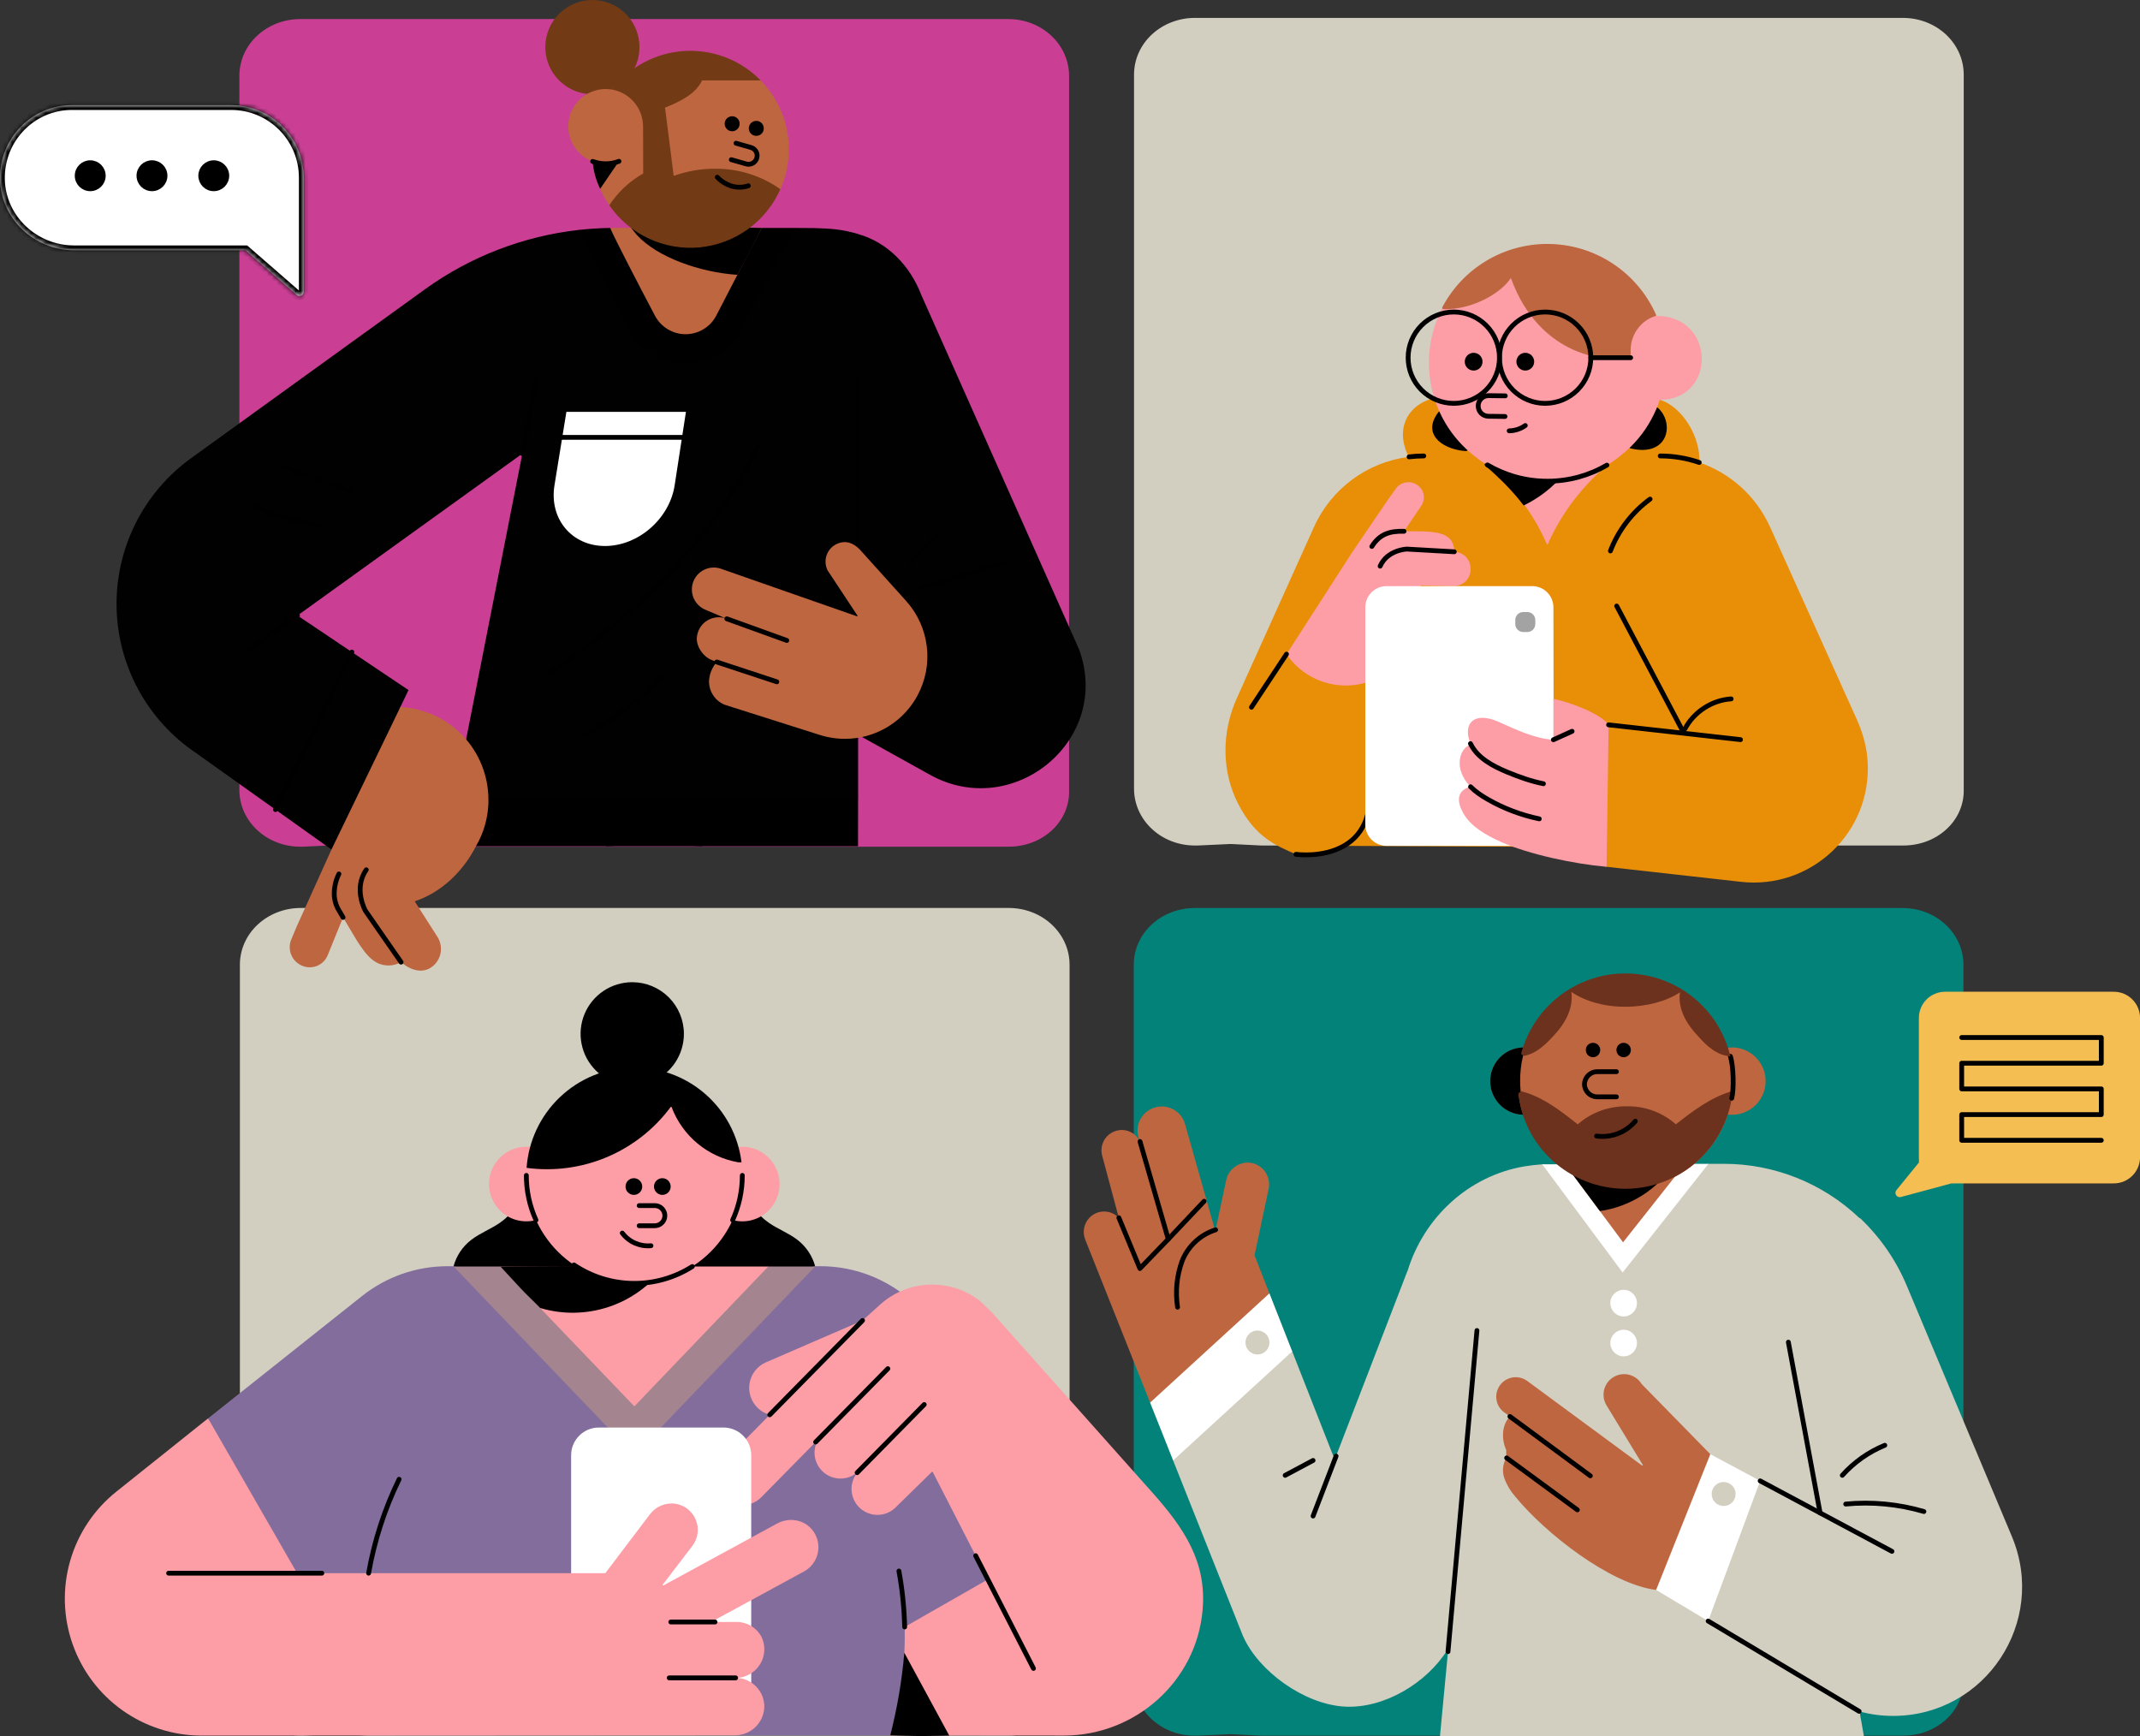 <svg width="445" height="361" viewBox="0 0 445 361" fill="none" xmlns="http://www.w3.org/2000/svg">
<rect x="0" y="0" width="445" height="361" fill="#333333" stroke="none"/>
<path d="M395.786 175.816H296.333H272.356H262.309L255.915 175.498L249.063 175.816H248.49C241.413 175.816 235.816 170.496 235.816 164V150.38V133.672V15.533C235.816 8.935 241.527 3.721 248.49 3.721H309.923H322.94H361.648H375.004H395.671C402.753 3.721 408.345 9.041 408.345 15.533V33.523V44.8V83.648V94.506V164C408.574 170.602 402.863 175.816 395.786 175.816Z" fill="#D2CFC1"/>
<path d="M209.747 176.06H110.294H86.317H76.27L69.876 175.738L63.024 176.06H62.455C55.374 176.06 49.777 170.736 49.777 164.244V150.624V133.912V15.777C49.777 9.179 55.488 3.965 62.455 3.965H123.883H136.901H175.608H188.965H209.632C216.713 3.965 222.306 9.285 222.306 15.777V33.763V45.044V83.892V94.746V164.244C222.535 170.842 216.828 176.06 209.747 176.06Z" fill="#CA3F94"/>
<path d="M209.848 360.898H110.399H86.418H76.371L69.977 360.58L63.129 360.898H62.556C55.475 360.898 49.883 355.578 49.883 349.086V335.462V318.754V200.619C49.883 194.021 55.59 188.803 62.556 188.803H123.985H137.002H175.71H189.07H209.738C216.815 188.803 222.411 194.128 222.411 200.619V218.605V229.887V268.73V279.588V349.086C222.64 355.684 216.929 360.898 209.848 360.898Z" fill="#D2CFC1"/>
<path d="M395.727 360.912H296.274H272.297H262.246L255.852 360.594L249.004 360.912H248.431C241.354 360.912 235.758 355.591 235.758 349.1V335.476V318.767V200.629C235.758 194.031 241.469 188.816 248.431 188.816H309.86H322.877H361.585H374.945H395.613C402.69 188.816 408.286 194.137 408.286 200.629V218.618V229.9V268.744V279.601V349.1C408.515 355.697 402.804 360.912 395.727 360.912Z" fill="#03827A"/>
<path d="M439.56 206.225H404.467C401.459 206.225 399.019 208.668 399.019 211.677V240.626C399.019 240.991 399.028 241.296 399.04 241.691C399.04 241.712 399.036 241.729 399.023 241.742L394.356 247.465C393.796 248.14 394.433 249.133 395.277 248.904L405.774 246.078C405.782 246.074 405.786 246.074 405.791 246.074H439.56C442.568 246.074 445.008 243.634 445.008 240.626V211.677C445.008 208.668 442.568 206.225 439.56 206.225Z" fill="#F4BE53"/>
<path d="M436.952 237.114H407.922V231.772H436.952V226.426H407.922V221.084H436.952V215.742H407.922" stroke="black" stroke-linecap="round" stroke-linejoin="round"/>
<mask id="path-7-inside-1_2816_44" fill="white">
<path d="M0.004 37.359C0.208 45.564 7.192 52.035 15.398 52.035H51.025L61.679 61.314C62.29 61.823 63.156 61.416 63.156 60.652V36.951C63.156 28.588 56.375 21.864 48.068 21.864H15.041C6.632 21.813 -0.199 28.792 0.004 37.359ZM51.076 52.035C51.025 52.035 51.025 52.035 51.076 52.035V52.035Z"/>
</mask>
<path d="M0.004 37.359C0.208 45.564 7.192 52.035 15.398 52.035H51.025L61.679 61.314C62.29 61.823 63.156 61.416 63.156 60.652V36.951C63.156 28.588 56.375 21.864 48.068 21.864H15.041C6.632 21.813 -0.199 28.792 0.004 37.359ZM51.076 52.035C51.025 52.035 51.025 52.035 51.076 52.035V52.035Z" fill="white"/>
<path d="M0.004 37.359L-0.995 37.382L-0.995 37.383L0.004 37.359ZM51.025 52.035L51.682 51.281L51.4 51.035H51.025V52.035ZM61.679 61.314L61.022 62.068L61.03 62.075L61.039 62.082L61.679 61.314ZM15.041 21.864L15.035 22.864H15.041V21.864ZM-0.995 37.383C-0.777 46.161 6.679 53.035 15.398 53.035V51.035C7.705 51.035 1.194 44.968 1.004 37.334L-0.995 37.383ZM15.398 53.035H51.025V51.035H15.398V53.035ZM50.368 52.789L61.022 62.068L62.336 60.56L51.682 51.281L50.368 52.789ZM61.039 62.082C62.277 63.114 64.156 62.294 64.156 60.652H62.156C62.156 60.652 62.156 60.646 62.159 60.634C62.162 60.623 62.168 60.611 62.176 60.599C62.191 60.575 62.212 60.559 62.231 60.55C62.251 60.542 62.273 60.538 62.295 60.541C62.32 60.544 62.329 60.554 62.319 60.546L61.039 62.082ZM64.156 60.652V36.951H62.156V60.652H64.156ZM64.156 36.951C64.156 28.034 56.925 20.864 48.068 20.864V22.864C55.825 22.864 62.156 29.143 62.156 36.951H64.156ZM48.068 20.864H15.041V22.864H48.068V20.864ZM15.047 20.864C6.065 20.809 -1.212 28.261 -0.995 37.382L1.004 37.335C0.814 29.323 7.199 22.816 15.035 22.863L15.047 20.864ZM51.076 51.035C51.076 51.035 51.076 51.035 51.076 51.035C51.076 51.035 51.075 51.035 51.075 51.035C51.075 51.035 51.075 51.035 51.075 51.035C51.075 51.035 51.075 51.035 51.075 51.035C51.075 51.035 51.075 51.035 51.075 51.035C51.074 51.035 51.074 51.035 51.074 51.035C51.074 51.035 51.074 51.035 51.074 51.035C51.074 51.035 51.074 51.035 51.074 51.035C51.074 51.035 51.073 51.035 51.073 51.035C51.073 51.035 51.073 51.035 51.073 51.035C51.073 51.035 51.073 51.035 51.073 51.035C51.073 51.035 51.073 51.035 51.072 51.035C51.072 51.035 51.072 51.035 51.072 51.035C51.072 51.035 51.072 51.035 51.072 51.035C51.072 51.035 51.072 51.035 51.072 51.035C51.072 51.035 51.072 51.035 51.071 51.035C51.071 51.035 51.071 51.035 51.071 51.035C51.071 51.035 51.071 51.035 51.071 51.035C51.071 51.035 51.071 51.035 51.071 51.035C51.07 51.035 51.07 51.035 51.07 51.035C51.07 51.035 51.07 51.035 51.07 51.035C51.07 51.035 51.07 51.035 51.07 51.035C51.07 51.035 51.069 51.035 51.069 51.035C51.069 51.035 51.069 51.035 51.069 51.035C51.069 51.035 51.069 51.035 51.069 51.035C51.069 51.035 51.069 51.035 51.069 51.035C51.069 51.035 51.068 51.035 51.068 51.035C51.068 51.035 51.068 51.035 51.068 51.035C51.068 51.035 51.068 51.035 51.068 51.035C51.068 51.035 51.068 51.035 51.068 51.035C51.068 51.035 51.067 51.035 51.067 51.035C51.067 51.035 51.067 51.035 51.067 51.035C51.067 51.035 51.067 51.035 51.067 51.035C51.067 51.035 51.067 51.035 51.066 51.035C51.066 51.035 51.066 51.035 51.066 51.035C51.066 51.035 51.066 51.035 51.066 51.035C51.066 51.035 51.066 51.035 51.066 51.035C51.066 51.035 51.066 51.035 51.066 51.035C51.065 51.035 51.065 51.035 51.065 51.035C51.065 51.035 51.065 51.035 51.065 51.035C51.065 51.035 51.065 51.035 51.065 51.035C51.065 51.035 51.065 51.035 51.065 51.035C51.064 51.035 51.064 51.035 51.064 51.035C51.064 51.035 51.064 51.035 51.064 51.035C51.064 51.035 51.064 51.035 51.064 51.035C51.064 51.035 51.064 51.035 51.063 51.035C51.063 51.035 51.063 51.035 51.063 51.035C51.063 51.035 51.063 51.035 51.063 51.035C51.063 51.035 51.063 51.035 51.063 51.035C51.063 51.035 51.063 51.035 51.062 51.035C51.062 51.035 51.062 51.035 51.062 51.035C51.062 51.035 51.062 51.035 51.062 51.035C51.062 51.035 51.062 51.035 51.062 51.035C51.062 51.035 51.062 51.035 51.062 51.035C51.062 51.035 51.061 51.035 51.061 51.035C51.061 51.035 51.061 51.035 51.061 51.035C51.061 51.035 51.061 51.035 51.061 51.035C51.061 51.035 51.061 51.035 51.061 51.035C51.061 51.035 51.06 51.035 51.06 51.035C51.06 51.035 51.06 51.035 51.06 51.035C51.06 51.035 51.06 51.035 51.06 51.035C51.06 51.035 51.06 51.035 51.06 51.035C51.06 51.035 51.06 51.035 51.059 51.035C51.059 51.035 51.059 51.035 51.059 51.035C51.059 51.035 51.059 51.035 51.059 51.035C51.059 51.035 51.059 51.035 51.059 51.035C51.059 51.035 51.059 51.035 51.059 51.035C51.059 51.035 51.059 51.035 51.058 51.035C51.058 51.035 51.058 51.035 51.058 51.035C51.058 51.035 51.058 51.035 51.058 51.035C51.058 51.035 51.058 51.035 51.058 51.035C51.058 51.035 51.058 51.035 51.057 51.035C51.057 51.035 51.057 51.035 51.057 51.035C51.057 51.035 51.057 51.035 51.057 51.035C51.057 51.035 51.057 51.035 51.057 51.035C51.057 51.035 51.057 51.035 51.057 51.035C51.057 51.035 51.056 51.035 51.056 51.035C51.056 51.035 51.056 51.035 51.056 51.035C51.056 51.035 51.056 51.035 51.056 51.035C51.056 51.035 51.056 51.035 51.056 51.035C51.056 51.035 51.056 51.035 51.056 51.035C51.056 51.035 51.056 51.035 51.055 51.035C51.055 51.035 51.055 51.035 51.055 51.035C51.055 51.035 51.055 51.035 51.055 51.035C51.055 51.035 51.055 51.035 51.055 51.035C51.055 51.035 51.055 51.035 51.055 51.035C51.055 51.035 51.054 51.035 51.054 51.035C51.054 51.035 51.054 51.035 51.054 51.035C51.054 51.035 51.054 51.035 51.054 51.035C51.054 51.035 51.054 51.035 51.054 51.035C51.054 51.035 51.054 51.035 51.054 51.035C51.054 51.035 51.053 51.035 51.053 51.035C51.053 51.035 51.053 51.035 51.053 51.035C51.053 51.035 51.053 51.035 51.053 51.035C51.053 51.035 51.053 51.035 51.053 51.035C51.053 51.035 51.053 51.035 51.053 51.035C51.053 51.035 51.053 51.035 51.053 51.035C51.053 51.035 51.052 51.035 51.052 51.035C51.052 51.035 51.052 51.035 51.052 51.035C51.052 51.035 51.052 51.035 51.052 51.035C51.052 51.035 51.052 51.035 51.052 51.035C51.052 51.035 51.052 51.035 51.052 51.035C51.052 51.035 51.051 51.035 51.051 51.035C51.051 51.035 51.051 51.035 51.051 51.035C51.051 51.035 51.051 51.035 51.051 51.035C51.051 51.035 51.051 51.035 51.051 51.035C51.051 51.035 51.051 51.035 51.051 51.035C51.051 51.035 51.051 51.035 51.051 51.035C51.05 51.035 51.05 51.035 51.05 51.035C51.05 51.035 51.05 51.035 51.05 51.035C51.05 51.035 51.05 51.035 51.05 51.035C51.05 51.035 51.05 51.035 51.05 51.035C51.05 51.035 51.05 51.035 51.05 51.035C51.05 51.035 51.05 51.035 51.05 51.035C51.05 51.035 51.049 51.035 51.049 51.035C51.049 51.035 51.049 51.035 51.049 51.035C51.049 51.035 51.049 51.035 51.049 51.035C51.049 51.035 51.049 51.035 51.049 51.035C51.049 51.035 51.049 51.035 51.049 51.035C51.049 51.035 51.049 51.035 51.049 51.035C51.048 51.035 51.048 51.035 51.048 51.035C51.048 51.035 51.048 51.035 51.048 51.035C51.048 51.035 51.048 51.035 51.048 51.035C51.048 51.035 51.048 51.035 51.048 51.035C51.048 51.035 51.048 51.035 51.048 51.035C51.048 51.035 51.048 51.035 51.048 51.035C51.048 51.035 51.047 51.035 51.047 51.035C51.047 51.035 51.047 51.035 51.047 51.035C51.047 51.035 51.047 51.035 51.047 51.035C51.047 51.035 51.047 51.035 51.047 51.035C51.047 51.035 51.047 51.035 51.047 51.035C51.047 51.035 51.047 51.035 51.047 51.035C51.047 51.035 51.047 51.035 51.047 51.035C51.047 51.035 51.047 51.035 51.047 51.035C51.046 51.035 51.046 51.035 51.046 51.035C51.046 51.035 51.046 51.035 51.046 51.035C51.046 51.035 51.046 51.035 51.046 51.035C51.046 51.035 51.046 51.035 51.046 51.035C51.046 51.035 51.046 51.035 51.046 51.035C51.046 51.035 51.046 51.035 51.046 51.035C51.046 51.035 51.045 51.035 51.045 51.035C51.045 51.035 51.045 51.035 51.045 51.035C51.045 51.035 51.045 51.035 51.045 51.035C51.045 51.035 51.045 51.035 51.045 51.035C51.045 51.035 51.045 51.035 51.045 51.035C51.045 51.035 51.045 51.035 51.045 51.035C51.045 51.035 51.045 51.035 51.045 51.035C51.045 51.035 51.045 51.035 51.045 51.035C51.045 51.035 51.044 51.035 51.044 51.035C51.044 51.035 51.044 51.035 51.044 51.035C51.044 51.035 51.044 51.035 51.044 51.035C51.044 51.035 51.044 51.035 51.044 51.035C51.044 51.035 51.044 51.035 51.044 51.035C51.044 51.035 51.044 51.035 51.044 51.035C51.044 51.035 51.044 51.035 51.044 51.035C51.044 51.035 51.044 51.035 51.044 51.035C51.044 51.035 51.044 51.035 51.044 51.035C51.044 51.035 51.043 51.035 51.043 51.035C51.043 51.035 51.043 51.035 51.043 51.035C51.043 51.035 51.043 51.035 51.043 51.035C51.043 51.035 51.043 51.035 51.043 51.035C51.043 51.035 51.043 51.035 51.043 51.035C51.043 51.035 51.043 51.035 51.043 51.035C51.043 51.035 51.043 51.035 51.043 51.035C51.043 51.035 51.043 51.035 51.043 51.035C51.043 51.035 51.043 51.035 51.042 51.035C51.042 51.035 51.042 51.035 51.042 51.035C51.042 51.035 51.042 51.035 51.042 51.035C51.042 51.035 51.042 51.035 51.042 51.035C51.042 51.035 51.042 51.035 51.042 51.035C51.042 51.035 51.042 51.035 51.042 51.035C51.042 51.035 51.042 51.035 51.042 51.035C51.042 51.035 51.042 51.035 51.042 51.035C51.042 51.035 51.042 51.035 51.042 51.035C51.042 51.035 51.042 51.035 51.042 51.035C51.042 51.035 51.042 51.035 51.041 51.035C51.041 51.035 51.041 51.035 51.041 51.035C51.041 51.035 51.041 51.035 51.041 51.035C51.041 51.035 51.041 51.035 51.041 51.035C51.041 51.035 51.041 51.035 51.041 51.035C51.041 51.035 51.041 51.035 51.041 51.035C51.041 51.035 51.041 51.035 51.041 51.035C51.041 51.035 51.041 51.035 51.041 51.035C51.041 51.035 51.041 51.035 51.041 51.035C51.041 51.035 51.041 51.035 51.041 51.035C51.041 51.035 51.041 51.035 51.041 51.035C51.041 51.035 51.041 51.035 51.041 51.035C51.041 51.035 51.041 51.035 51.041 51.035C51.041 51.035 51.04 51.035 51.04 51.035C51.04 51.035 51.04 51.035 51.04 51.035C51.04 51.035 51.04 51.035 51.04 51.035C51.04 51.035 51.04 51.035 51.04 51.035C51.04 51.035 51.04 51.035 51.04 51.035C51.04 51.035 51.04 51.035 51.04 51.035C51.04 51.035 51.04 51.035 51.04 51.035C51.04 51.035 51.04 51.035 51.04 51.035C51.04 51.035 51.04 51.035 51.04 51.035C51.04 51.035 51.04 51.035 51.04 51.035C51.04 51.035 51.04 51.035 51.04 51.035C51.04 51.035 51.04 51.035 51.04 51.035C51.04 51.035 51.04 51.035 51.04 51.035C51.039 51.035 51.039 51.035 51.039 51.035C51.039 51.035 51.039 51.035 51.039 51.035C51.039 51.035 51.039 51.035 51.039 51.035C51.039 51.035 51.039 51.035 51.039 51.035C51.039 51.035 51.039 51.035 51.039 51.035C51.039 51.035 51.039 51.035 51.039 51.035C51.039 51.035 51.039 51.035 51.039 51.035C51.039 51.035 51.039 51.035 51.039 51.035C51.039 51.035 51.039 51.035 51.039 51.035C51.039 51.035 51.039 51.035 51.039 51.035C51.039 51.035 51.039 51.035 51.039 51.035C51.039 51.035 51.039 51.035 51.039 51.035C51.039 51.035 51.039 51.035 51.039 51.035C51.039 51.035 51.039 51.035 51.039 51.035C51.039 51.035 51.039 51.035 51.039 51.035C51.039 51.035 51.039 51.035 51.039 51.035C51.039 51.035 51.039 51.035 51.039 51.035C51.039 51.035 51.039 51.035 51.039 51.035C51.039 51.035 51.039 51.035 51.039 51.035C51.038 51.035 51.038 51.035 51.038 51.035C51.038 51.035 51.038 51.035 51.038 51.035C51.038 51.035 51.038 51.035 51.038 51.035C51.038 51.035 51.038 51.035 51.038 51.035C51.038 51.035 51.038 51.035 51.038 51.035C51.038 51.035 51.038 51.035 51.038 51.035C51.038 51.035 51.038 51.035 51.038 51.035C51.038 51.035 51.038 51.035 51.038 51.035C51.038 51.035 51.038 51.035 51.038 51.035C51.038 51.035 51.038 51.035 51.038 51.035C51.038 51.035 51.038 51.035 51.038 51.035C51.038 51.035 51.038 51.035 51.038 51.035C51.038 51.035 51.038 51.035 51.038 51.035C51.038 51.035 51.038 51.035 51.038 51.035C51.038 51.035 51.038 51.035 51.038 51.035C51.038 51.035 51.038 51.035 51.038 51.035C51.038 51.035 51.038 51.035 51.038 51.035C51.038 51.035 51.038 51.035 51.038 51.035C51.038 51.035 51.038 51.035 51.038 51.035C51.038 51.035 51.038 51.035 51.038 51.035C51.038 51.035 51.038 51.035 51.038 51.035C51.038 51.035 51.038 51.035 51.038 51.035C51.038 51.035 51.038 51.035 51.038 51.035C51.038 51.035 51.038 51.035 51.038 51.035C51.038 51.035 51.038 51.035 51.038 51.035C51.038 51.035 51.038 51.035 51.038 51.035C51.038 51.035 51.038 51.035 51.038 51.035C51.038 51.035 51.038 51.035 51.038 51.035C51.038 51.035 51.038 51.035 51.038 51.035C51.038 51.035 51.038 51.035 51.038 51.035C51.038 51.035 51.038 51.035 51.038 51.035H51.038C51.038 51.035 51.038 51.035 51.038 51.035C51.038 51.035 51.038 51.035 51.038 51.035C51.038 51.035 51.038 51.035 51.038 51.035C51.038 51.035 51.038 51.035 51.038 52.035C51.038 53.035 51.038 53.035 51.038 53.035C51.038 53.035 51.038 53.035 51.038 53.035C51.038 53.035 51.038 53.035 51.038 53.035C51.038 53.035 51.038 53.035 51.038 53.035H51.038C51.038 53.035 51.038 53.035 51.038 53.035C51.038 53.035 51.038 53.035 51.038 53.035C51.038 53.035 51.038 53.035 51.038 53.035C51.038 53.035 51.038 53.035 51.038 53.035C51.038 53.035 51.038 53.035 51.038 53.035C51.038 53.035 51.038 53.035 51.038 53.035C51.038 53.035 51.038 53.035 51.038 53.035C51.038 53.035 51.038 53.035 51.038 53.035C51.038 53.035 51.038 53.035 51.038 53.035C51.038 53.035 51.038 53.035 51.038 53.035C51.038 53.035 51.038 53.035 51.038 53.035C51.038 53.035 51.038 53.035 51.038 53.035C51.038 53.035 51.038 53.035 51.038 53.035C51.038 53.035 51.038 53.035 51.038 53.035C51.038 53.035 51.038 53.035 51.038 53.035C51.038 53.035 51.038 53.035 51.038 53.035C51.038 53.035 51.038 53.035 51.038 53.035C51.038 53.035 51.038 53.035 51.038 53.035C51.038 53.035 51.038 53.035 51.038 53.035C51.038 53.035 51.038 53.035 51.038 53.035C51.038 53.035 51.038 53.035 51.038 53.035C51.038 53.035 51.038 53.035 51.038 53.035C51.038 53.035 51.038 53.035 51.038 53.035C51.038 53.035 51.038 53.035 51.038 53.035C51.038 53.035 51.038 53.035 51.038 53.035C51.038 53.035 51.038 53.035 51.038 53.035C51.038 53.035 51.038 53.035 51.038 53.035C51.038 53.035 51.038 53.035 51.038 53.035C51.038 53.035 51.038 53.035 51.038 53.035C51.038 53.035 51.038 53.035 51.038 53.035C51.038 53.035 51.038 53.035 51.039 53.035C51.039 53.035 51.039 53.035 51.039 53.035C51.039 53.035 51.039 53.035 51.039 53.035C51.039 53.035 51.039 53.035 51.039 53.035C51.039 53.035 51.039 53.035 51.039 53.035C51.039 53.035 51.039 53.035 51.039 53.035C51.039 53.035 51.039 53.035 51.039 53.035C51.039 53.035 51.039 53.035 51.039 53.035C51.039 53.035 51.039 53.035 51.039 53.035C51.039 53.035 51.039 53.035 51.039 53.035C51.039 53.035 51.039 53.035 51.039 53.035C51.039 53.035 51.039 53.035 51.039 53.035C51.039 53.035 51.039 53.035 51.039 53.035C51.039 53.035 51.039 53.035 51.039 53.035C51.039 53.035 51.039 53.035 51.039 53.035C51.039 53.035 51.039 53.035 51.039 53.035C51.039 53.035 51.039 53.035 51.039 53.035C51.039 53.035 51.039 53.035 51.039 53.035C51.039 53.035 51.039 53.035 51.039 53.035C51.039 53.035 51.039 53.035 51.04 53.035C51.04 53.035 51.04 53.035 51.04 53.035C51.04 53.035 51.04 53.035 51.04 53.035C51.04 53.035 51.04 53.035 51.04 53.035C51.04 53.035 51.04 53.035 51.04 53.035C51.04 53.035 51.04 53.035 51.04 53.035C51.04 53.035 51.04 53.035 51.04 53.035C51.04 53.035 51.04 53.035 51.04 53.035C51.04 53.035 51.04 53.035 51.04 53.035C51.04 53.035 51.04 53.035 51.04 53.035C51.04 53.035 51.04 53.035 51.04 53.035C51.04 53.035 51.04 53.035 51.04 53.035C51.04 53.035 51.04 53.035 51.04 53.035C51.04 53.035 51.041 53.035 51.041 53.035C51.041 53.035 51.041 53.035 51.041 53.035C51.041 53.035 51.041 53.035 51.041 53.035C51.041 53.035 51.041 53.035 51.041 53.035C51.041 53.035 51.041 53.035 51.041 53.035C51.041 53.035 51.041 53.035 51.041 53.035C51.041 53.035 51.041 53.035 51.041 53.035C51.041 53.035 51.041 53.035 51.041 53.035C51.041 53.035 51.041 53.035 51.041 53.035C51.041 53.035 51.041 53.035 51.041 53.035C51.041 53.035 51.041 53.035 51.041 53.035C51.041 53.035 51.041 53.035 51.041 53.035C51.041 53.035 51.041 53.035 51.041 53.035C51.042 53.035 51.042 53.035 51.042 53.035C51.042 53.035 51.042 53.035 51.042 53.035C51.042 53.035 51.042 53.035 51.042 53.035C51.042 53.035 51.042 53.035 51.042 53.035C51.042 53.035 51.042 53.035 51.042 53.035C51.042 53.035 51.042 53.035 51.042 53.035C51.042 53.035 51.042 53.035 51.042 53.035C51.042 53.035 51.042 53.035 51.042 53.035C51.042 53.035 51.042 53.035 51.042 53.035C51.042 53.035 51.042 53.035 51.042 53.035C51.043 53.035 51.043 53.035 51.043 53.035C51.043 53.035 51.043 53.035 51.043 53.035C51.043 53.035 51.043 53.035 51.043 53.035C51.043 53.035 51.043 53.035 51.043 53.035C51.043 53.035 51.043 53.035 51.043 53.035C51.043 53.035 51.043 53.035 51.043 53.035C51.043 53.035 51.043 53.035 51.043 53.035C51.043 53.035 51.043 53.035 51.043 53.035C51.043 53.035 51.044 53.035 51.044 53.035C51.044 53.035 51.044 53.035 51.044 53.035C51.044 53.035 51.044 53.035 51.044 53.035C51.044 53.035 51.044 53.035 51.044 53.035C51.044 53.035 51.044 53.035 51.044 53.035C51.044 53.035 51.044 53.035 51.044 53.035C51.044 53.035 51.044 53.035 51.044 53.035C51.044 53.035 51.044 53.035 51.044 53.035C51.044 53.035 51.044 53.035 51.044 53.035C51.044 53.035 51.045 53.035 51.045 53.035C51.045 53.035 51.045 53.035 51.045 53.035C51.045 53.035 51.045 53.035 51.045 53.035C51.045 53.035 51.045 53.035 51.045 53.035C51.045 53.035 51.045 53.035 51.045 53.035C51.045 53.035 51.045 53.035 51.045 53.035C51.045 53.035 51.045 53.035 51.045 53.035C51.045 53.035 51.045 53.035 51.045 53.035C51.045 53.035 51.046 53.035 51.046 53.035C51.046 53.035 51.046 53.035 51.046 53.035C51.046 53.035 51.046 53.035 51.046 53.035C51.046 53.035 51.046 53.035 51.046 53.035C51.046 53.035 51.046 53.035 51.046 53.035C51.046 53.035 51.046 53.035 51.046 53.035C51.046 53.035 51.046 53.035 51.047 53.035C51.047 53.035 51.047 53.035 51.047 53.035C51.047 53.035 51.047 53.035 51.047 53.035C51.047 53.035 51.047 53.035 51.047 53.035C51.047 53.035 51.047 53.035 51.047 53.035C51.047 53.035 51.047 53.035 51.047 53.035C51.047 53.035 51.047 53.035 51.047 53.035C51.047 53.035 51.047 53.035 51.047 53.035C51.047 53.035 51.048 53.035 51.048 53.035C51.048 53.035 51.048 53.035 51.048 53.035C51.048 53.035 51.048 53.035 51.048 53.035C51.048 53.035 51.048 53.035 51.048 53.035C51.048 53.035 51.048 53.035 51.048 53.035C51.048 53.035 51.048 53.035 51.048 53.035C51.048 53.035 51.048 53.035 51.049 53.035C51.049 53.035 51.049 53.035 51.049 53.035C51.049 53.035 51.049 53.035 51.049 53.035C51.049 53.035 51.049 53.035 51.049 53.035C51.049 53.035 51.049 53.035 51.049 53.035C51.049 53.035 51.049 53.035 51.049 53.035C51.049 53.035 51.05 53.035 51.05 53.035C51.05 53.035 51.05 53.035 51.05 53.035C51.05 53.035 51.05 53.035 51.05 53.035C51.05 53.035 51.05 53.035 51.05 53.035C51.05 53.035 51.05 53.035 51.05 53.035C51.05 53.035 51.05 53.035 51.05 53.035C51.05 53.035 51.05 53.035 51.051 53.035C51.051 53.035 51.051 53.035 51.051 53.035C51.051 53.035 51.051 53.035 51.051 53.035C51.051 53.035 51.051 53.035 51.051 53.035C51.051 53.035 51.051 53.035 51.051 53.035C51.051 53.035 51.051 53.035 51.051 53.035C51.051 53.035 51.052 53.035 51.052 53.035C51.052 53.035 51.052 53.035 51.052 53.035C51.052 53.035 51.052 53.035 51.052 53.035C51.052 53.035 51.052 53.035 51.052 53.035C51.052 53.035 51.052 53.035 51.052 53.035C51.052 53.035 51.053 53.035 51.053 53.035C51.053 53.035 51.053 53.035 51.053 53.035C51.053 53.035 51.053 53.035 51.053 53.035C51.053 53.035 51.053 53.035 51.053 53.035C51.053 53.035 51.053 53.035 51.053 53.035C51.053 53.035 51.053 53.035 51.053 53.035C51.053 53.035 51.054 53.035 51.054 53.035C51.054 53.035 51.054 53.035 51.054 53.035C51.054 53.035 51.054 53.035 51.054 53.035C51.054 53.035 51.054 53.035 51.054 53.035C51.054 53.035 51.054 53.035 51.054 53.035C51.054 53.035 51.055 53.035 51.055 53.035C51.055 53.035 51.055 53.035 51.055 53.035C51.055 53.035 51.055 53.035 51.055 53.035C51.055 53.035 51.055 53.035 51.055 53.035C51.055 53.035 51.055 53.035 51.055 53.035C51.056 53.035 51.056 53.035 51.056 53.035C51.056 53.035 51.056 53.035 51.056 53.035C51.056 53.035 51.056 53.035 51.056 53.035C51.056 53.035 51.056 53.035 51.056 53.035C51.056 53.035 51.056 53.035 51.056 53.035C51.056 53.035 51.057 53.035 51.057 53.035C51.057 53.035 51.057 53.035 51.057 53.035C51.057 53.035 51.057 53.035 51.057 53.035C51.057 53.035 51.057 53.035 51.057 53.035C51.057 53.035 51.057 53.035 51.057 53.035C51.058 53.035 51.058 53.035 51.058 53.035C51.058 53.035 51.058 53.035 51.058 53.035C51.058 53.035 51.058 53.035 51.058 53.035C51.058 53.035 51.058 53.035 51.058 53.035C51.059 53.035 51.059 53.035 51.059 53.035C51.059 53.035 51.059 53.035 51.059 53.035C51.059 53.035 51.059 53.035 51.059 53.035C51.059 53.035 51.059 53.035 51.059 53.035C51.059 53.035 51.059 53.035 51.059 53.035C51.06 53.035 51.06 53.035 51.06 53.035C51.06 53.035 51.06 53.035 51.06 53.035C51.06 53.035 51.06 53.035 51.06 53.035C51.06 53.035 51.06 53.035 51.06 53.035C51.06 53.035 51.061 53.035 51.061 53.035C51.061 53.035 51.061 53.035 51.061 53.035C51.061 53.035 51.061 53.035 51.061 53.035C51.061 53.035 51.061 53.035 51.061 53.035C51.061 53.035 51.062 53.035 51.062 53.035C51.062 53.035 51.062 53.035 51.062 53.035C51.062 53.035 51.062 53.035 51.062 53.035C51.062 53.035 51.062 53.035 51.062 53.035C51.062 53.035 51.062 53.035 51.062 53.035C51.063 53.035 51.063 53.035 51.063 53.035C51.063 53.035 51.063 53.035 51.063 53.035C51.063 53.035 51.063 53.035 51.063 53.035C51.063 53.035 51.063 53.035 51.063 53.035C51.064 53.035 51.064 53.035 51.064 53.035C51.064 53.035 51.064 53.035 51.064 53.035C51.064 53.035 51.064 53.035 51.064 53.035C51.064 53.035 51.064 53.035 51.065 53.035C51.065 53.035 51.065 53.035 51.065 53.035C51.065 53.035 51.065 53.035 51.065 53.035C51.065 53.035 51.065 53.035 51.065 53.035C51.065 53.035 51.065 53.035 51.066 53.035C51.066 53.035 51.066 53.035 51.066 53.035C51.066 53.035 51.066 53.035 51.066 53.035C51.066 53.035 51.066 53.035 51.066 53.035C51.066 53.035 51.066 53.035 51.066 53.035C51.067 53.035 51.067 53.035 51.067 53.035C51.067 53.035 51.067 53.035 51.067 53.035C51.067 53.035 51.067 53.035 51.067 53.035C51.067 53.035 51.068 53.035 51.068 53.035C51.068 53.035 51.068 53.035 51.068 53.035C51.068 53.035 51.068 53.035 51.068 53.035C51.068 53.035 51.068 53.035 51.068 53.035C51.068 53.035 51.069 53.035 51.069 53.035C51.069 53.035 51.069 53.035 51.069 53.035C51.069 53.035 51.069 53.035 51.069 53.035C51.069 53.035 51.069 53.035 51.069 53.035C51.069 53.035 51.07 53.035 51.07 53.035C51.07 53.035 51.07 53.035 51.07 53.035C51.07 53.035 51.07 53.035 51.07 53.035C51.07 53.035 51.07 53.035 51.071 53.035C51.071 53.035 51.071 53.035 51.071 53.035C51.071 53.035 51.071 53.035 51.071 53.035C51.071 53.035 51.071 53.035 51.071 53.035C51.072 53.035 51.072 53.035 51.072 53.035C51.072 53.035 51.072 53.035 51.072 53.035C51.072 53.035 51.072 53.035 51.072 53.035C51.072 53.035 51.072 53.035 51.072 53.035C51.073 53.035 51.073 53.035 51.073 53.035C51.073 53.035 51.073 53.035 51.073 53.035C51.073 53.035 51.073 53.035 51.073 53.035C51.073 53.035 51.074 53.035 51.074 53.035C51.074 53.035 51.074 53.035 51.074 53.035C51.074 53.035 51.074 53.035 51.074 53.035C51.074 53.035 51.074 53.035 51.075 53.035C51.075 53.035 51.075 53.035 51.075 53.035C51.075 53.035 51.075 53.035 51.075 53.035C51.075 53.035 51.075 53.035 51.075 53.035C51.075 53.035 51.076 53.035 51.076 53.035C51.076 53.035 51.076 53.035 51.076 53.035V51.035C51.076 51.035 51.076 51.035 51.076 51.035C51.076 51.035 51.075 51.035 51.075 51.035C51.075 51.035 51.075 51.035 51.075 51.035C51.075 51.035 51.075 51.035 51.075 51.035C51.075 51.035 51.075 51.035 51.075 51.035C51.074 51.035 51.074 51.035 51.074 51.035C51.074 51.035 51.074 51.035 51.074 51.035C51.074 51.035 51.074 51.035 51.074 51.035C51.074 51.035 51.073 51.035 51.073 51.035C51.073 51.035 51.073 51.035 51.073 51.035C51.073 51.035 51.073 51.035 51.073 51.035C51.073 51.035 51.073 51.035 51.072 51.035C51.072 51.035 51.072 51.035 51.072 51.035C51.072 51.035 51.072 51.035 51.072 51.035C51.072 51.035 51.072 51.035 51.072 51.035C51.072 51.035 51.072 51.035 51.071 51.035C51.071 51.035 51.071 51.035 51.071 51.035C51.071 51.035 51.071 51.035 51.071 51.035C51.071 51.035 51.071 51.035 51.071 51.035C51.07 51.035 51.07 51.035 51.07 51.035C51.07 51.035 51.07 51.035 51.07 51.035C51.07 51.035 51.07 51.035 51.07 51.035C51.07 51.035 51.069 51.035 51.069 51.035C51.069 51.035 51.069 51.035 51.069 51.035C51.069 51.035 51.069 51.035 51.069 51.035C51.069 51.035 51.069 51.035 51.069 51.035C51.069 51.035 51.068 51.035 51.068 51.035C51.068 51.035 51.068 51.035 51.068 51.035C51.068 51.035 51.068 51.035 51.068 51.035C51.068 51.035 51.068 51.035 51.068 51.035C51.068 51.035 51.067 51.035 51.067 51.035C51.067 51.035 51.067 51.035 51.067 51.035C51.067 51.035 51.067 51.035 51.067 51.035C51.067 51.035 51.067 51.035 51.066 51.035C51.066 51.035 51.066 51.035 51.066 51.035C51.066 51.035 51.066 51.035 51.066 51.035C51.066 51.035 51.066 51.035 51.066 51.035C51.066 51.035 51.066 51.035 51.066 51.035C51.065 51.035 51.065 51.035 51.065 51.035C51.065 51.035 51.065 51.035 51.065 51.035C51.065 51.035 51.065 51.035 51.065 51.035C51.065 51.035 51.065 51.035 51.065 51.035C51.064 51.035 51.064 51.035 51.064 51.035C51.064 51.035 51.064 51.035 51.064 51.035C51.064 51.035 51.064 51.035 51.064 51.035C51.064 51.035 51.064 51.035 51.063 51.035C51.063 51.035 51.063 51.035 51.063 51.035C51.063 51.035 51.063 51.035 51.063 51.035C51.063 51.035 51.063 51.035 51.063 51.035C51.063 51.035 51.063 51.035 51.062 51.035C51.062 51.035 51.062 51.035 51.062 51.035C51.062 51.035 51.062 51.035 51.062 51.035C51.062 51.035 51.062 51.035 51.062 51.035C51.062 51.035 51.062 51.035 51.062 51.035C51.062 51.035 51.061 51.035 51.061 51.035C51.061 51.035 51.061 51.035 51.061 51.035C51.061 51.035 51.061 51.035 51.061 51.035C51.061 51.035 51.061 51.035 51.061 51.035C51.061 51.035 51.06 51.035 51.06 51.035C51.06 51.035 51.06 51.035 51.06 51.035C51.06 51.035 51.06 51.035 51.06 51.035C51.06 51.035 51.06 51.035 51.06 51.035C51.06 51.035 51.06 51.035 51.059 51.035C51.059 51.035 51.059 51.035 51.059 51.035C51.059 51.035 51.059 51.035 51.059 51.035C51.059 51.035 51.059 51.035 51.059 51.035C51.059 51.035 51.059 51.035 51.059 51.035C51.059 51.035 51.059 51.035 51.058 51.035C51.058 51.035 51.058 51.035 51.058 51.035C51.058 51.035 51.058 51.035 51.058 51.035C51.058 51.035 51.058 51.035 51.058 51.035C51.058 51.035 51.058 51.035 51.057 51.035C51.057 51.035 51.057 51.035 51.057 51.035C51.057 51.035 51.057 51.035 51.057 51.035C51.057 51.035 51.057 51.035 51.057 51.035C51.057 51.035 51.057 51.035 51.057 51.035C51.057 51.035 51.056 51.035 51.056 51.035C51.056 51.035 51.056 51.035 51.056 51.035C51.056 51.035 51.056 51.035 51.056 51.035C51.056 51.035 51.056 51.035 51.056 51.035C51.056 51.035 51.056 51.035 51.056 51.035C51.056 51.035 51.056 51.035 51.055 51.035C51.055 51.035 51.055 51.035 51.055 51.035C51.055 51.035 51.055 51.035 51.055 51.035C51.055 51.035 51.055 51.035 51.055 51.035C51.055 51.035 51.055 51.035 51.055 51.035C51.055 51.035 51.054 51.035 51.054 51.035C51.054 51.035 51.054 51.035 51.054 51.035C51.054 51.035 51.054 51.035 51.054 51.035C51.054 51.035 51.054 51.035 51.054 51.035C51.054 51.035 51.054 51.035 51.054 51.035C51.054 51.035 51.053 51.035 51.053 51.035C51.053 51.035 51.053 51.035 51.053 51.035C51.053 51.035 51.053 51.035 51.053 51.035C51.053 51.035 51.053 51.035 51.053 51.035C51.053 51.035 51.053 51.035 51.053 51.035C51.053 51.035 51.053 51.035 51.053 51.035C51.053 51.035 51.052 51.035 51.052 51.035C51.052 51.035 51.052 51.035 51.052 51.035C51.052 51.035 51.052 51.035 51.052 51.035C51.052 51.035 51.052 51.035 51.052 51.035C51.052 51.035 51.052 51.035 51.052 51.035C51.052 51.035 51.051 51.035 51.051 51.035C51.051 51.035 51.051 51.035 51.051 51.035C51.051 51.035 51.051 51.035 51.051 51.035C51.051 51.035 51.051 51.035 51.051 51.035C51.051 51.035 51.051 51.035 51.051 51.035C51.051 51.035 51.051 51.035 51.051 51.035C51.05 51.035 51.05 51.035 51.05 51.035C51.05 51.035 51.05 51.035 51.05 51.035C51.05 51.035 51.05 51.035 51.05 51.035C51.05 51.035 51.05 51.035 51.05 51.035C51.05 51.035 51.05 51.035 51.05 51.035C51.05 51.035 51.05 51.035 51.05 51.035C51.05 51.035 51.049 51.035 51.049 51.035C51.049 51.035 51.049 51.035 51.049 51.035C51.049 51.035 51.049 51.035 51.049 51.035C51.049 51.035 51.049 51.035 51.049 51.035C51.049 51.035 51.049 51.035 51.049 51.035C51.049 51.035 51.049 51.035 51.049 51.035C51.048 51.035 51.048 51.035 51.048 51.035C51.048 51.035 51.048 51.035 51.048 51.035C51.048 51.035 51.048 51.035 51.048 51.035C51.048 51.035 51.048 51.035 51.048 51.035C51.048 51.035 51.048 51.035 51.048 51.035C51.048 51.035 51.048 51.035 51.048 51.035C51.048 51.035 51.047 51.035 51.047 51.035C51.047 51.035 51.047 51.035 51.047 51.035C51.047 51.035 51.047 51.035 51.047 51.035C51.047 51.035 51.047 51.035 51.047 51.035C51.047 51.035 51.047 51.035 51.047 51.035C51.047 51.035 51.047 51.035 51.047 51.035C51.047 51.035 51.047 51.035 51.047 51.035C51.047 51.035 51.047 51.035 51.047 51.035C51.046 51.035 51.046 51.035 51.046 51.035C51.046 51.035 51.046 51.035 51.046 51.035C51.046 51.035 51.046 51.035 51.046 51.035C51.046 51.035 51.046 51.035 51.046 51.035C51.046 51.035 51.046 51.035 51.046 51.035C51.046 51.035 51.046 51.035 51.046 51.035C51.046 51.035 51.045 51.035 51.045 51.035C51.045 51.035 51.045 51.035 51.045 51.035C51.045 51.035 51.045 51.035 51.045 51.035C51.045 51.035 51.045 51.035 51.045 51.035C51.045 51.035 51.045 51.035 51.045 51.035C51.045 51.035 51.045 51.035 51.045 51.035C51.045 51.035 51.045 51.035 51.045 51.035C51.045 51.035 51.045 51.035 51.045 51.035C51.045 51.035 51.044 51.035 51.044 51.035C51.044 51.035 51.044 51.035 51.044 51.035C51.044 51.035 51.044 51.035 51.044 51.035C51.044 51.035 51.044 51.035 51.044 51.035C51.044 51.035 51.044 51.035 51.044 51.035C51.044 51.035 51.044 51.035 51.044 51.035C51.044 51.035 51.044 51.035 51.044 51.035C51.044 51.035 51.044 51.035 51.044 51.035C51.044 51.035 51.044 51.035 51.044 51.035C51.044 51.035 51.043 51.035 51.043 51.035C51.043 51.035 51.043 51.035 51.043 51.035C51.043 51.035 51.043 51.035 51.043 51.035C51.043 51.035 51.043 51.035 51.043 51.035C51.043 51.035 51.043 51.035 51.043 51.035C51.043 51.035 51.043 51.035 51.043 51.035C51.043 51.035 51.043 51.035 51.043 51.035C51.043 51.035 51.043 51.035 51.043 51.035C51.043 51.035 51.043 51.035 51.042 51.035C51.042 51.035 51.042 51.035 51.042 51.035C51.042 51.035 51.042 51.035 51.042 51.035C51.042 51.035 51.042 51.035 51.042 51.035C51.042 51.035 51.042 51.035 51.042 51.035C51.042 51.035 51.042 51.035 51.042 51.035C51.042 51.035 51.042 51.035 51.042 51.035C51.042 51.035 51.042 51.035 51.042 51.035C51.042 51.035 51.042 51.035 51.042 51.035C51.042 51.035 51.042 51.035 51.042 51.035C51.042 51.035 51.042 51.035 51.041 51.035C51.041 51.035 51.041 51.035 51.041 51.035C51.041 51.035 51.041 51.035 51.041 51.035C51.041 51.035 51.041 51.035 51.041 51.035C51.041 51.035 51.041 51.035 51.041 51.035C51.041 51.035 51.041 51.035 51.041 51.035C51.041 51.035 51.041 51.035 51.041 51.035C51.041 51.035 51.041 51.035 51.041 51.035C51.041 51.035 51.041 51.035 51.041 51.035C51.041 51.035 51.041 51.035 51.041 51.035C51.041 51.035 51.041 51.035 51.041 51.035C51.041 51.035 51.041 51.035 51.041 51.035C51.041 51.035 51.041 51.035 51.041 51.035C51.041 51.035 51.04 51.035 51.04 51.035C51.04 51.035 51.04 51.035 51.04 51.035C51.04 51.035 51.04 51.035 51.04 51.035C51.04 51.035 51.04 51.035 51.04 51.035C51.04 51.035 51.04 51.035 51.04 51.035C51.04 51.035 51.04 51.035 51.04 51.035C51.04 51.035 51.04 51.035 51.04 51.035C51.04 51.035 51.04 51.035 51.04 51.035C51.04 51.035 51.04 51.035 51.04 51.035C51.04 51.035 51.04 51.035 51.04 51.035C51.04 51.035 51.04 51.035 51.04 51.035C51.04 51.035 51.04 51.035 51.04 51.035C51.04 51.035 51.04 51.035 51.04 51.035C51.039 51.035 51.039 51.035 51.039 51.035C51.039 51.035 51.039 51.035 51.039 51.035C51.039 51.035 51.039 51.035 51.039 51.035C51.039 51.035 51.039 51.035 51.039 51.035C51.039 51.035 51.039 51.035 51.039 51.035C51.039 51.035 51.039 51.035 51.039 51.035C51.039 51.035 51.039 51.035 51.039 51.035C51.039 51.035 51.039 51.035 51.039 51.035C51.039 51.035 51.039 51.035 51.039 51.035C51.039 51.035 51.039 51.035 51.039 51.035C51.039 51.035 51.039 51.035 51.039 51.035C51.039 51.035 51.039 51.035 51.039 51.035C51.039 51.035 51.039 51.035 51.039 51.035C51.039 51.035 51.039 51.035 51.039 51.035C51.039 51.035 51.039 51.035 51.039 51.035C51.039 51.035 51.039 51.035 51.039 51.035C51.039 51.035 51.039 51.035 51.039 51.035C51.039 51.035 51.039 51.035 51.039 51.035C51.039 51.035 51.039 51.035 51.039 51.035C51.038 51.035 51.038 51.035 51.038 51.035C51.038 51.035 51.038 51.035 51.038 51.035C51.038 51.035 51.038 51.035 51.038 51.035C51.038 51.035 51.038 51.035 51.038 51.035C51.038 51.035 51.038 51.035 51.038 51.035C51.038 51.035 51.038 51.035 51.038 51.035C51.038 51.035 51.038 51.035 51.038 51.035C51.038 51.035 51.038 51.035 51.038 51.035C51.038 51.035 51.038 51.035 51.038 51.035C51.038 51.035 51.038 51.035 51.038 51.035C51.038 51.035 51.038 51.035 51.038 51.035C51.038 51.035 51.038 51.035 51.038 51.035C51.038 51.035 51.038 51.035 51.038 51.035C51.038 51.035 51.038 51.035 51.038 51.035C51.038 51.035 51.038 51.035 51.038 51.035C51.038 51.035 51.038 51.035 51.038 51.035C51.038 51.035 51.038 51.035 51.038 51.035C51.038 51.035 51.038 51.035 51.038 51.035C51.038 51.035 51.038 51.035 51.038 51.035C51.038 51.035 51.038 51.035 51.038 51.035C51.038 51.035 51.038 51.035 51.038 51.035C51.038 51.035 51.038 51.035 51.038 51.035C51.038 51.035 51.038 51.035 51.038 51.035C51.038 51.035 51.038 51.035 51.038 51.035C51.038 51.035 51.038 51.035 51.038 51.035C51.038 51.035 51.038 51.035 51.038 51.035C51.038 51.035 51.038 51.035 51.038 51.035C51.038 51.035 51.038 51.035 51.038 51.035C51.038 51.035 51.038 51.035 51.038 51.035C51.038 51.035 51.038 51.035 51.038 51.035C51.038 51.035 51.038 51.035 51.038 51.035H51.038C51.038 51.035 51.038 51.035 51.038 51.035C51.038 51.035 51.038 51.035 51.038 51.035C51.038 51.035 51.038 51.035 51.038 51.035C51.038 51.035 51.038 51.035 51.038 52.035C51.038 53.035 51.038 53.035 51.038 53.035C51.038 53.035 51.038 53.035 51.038 53.035C51.038 53.035 51.038 53.035 51.038 53.035C51.038 53.035 51.038 53.035 51.038 53.035H51.038C51.038 53.035 51.038 53.035 51.038 53.035C51.038 53.035 51.038 53.035 51.038 53.035C51.038 53.035 51.038 53.035 51.038 53.035C51.038 53.035 51.038 53.035 51.038 53.035C51.038 53.035 51.038 53.035 51.038 53.035C51.038 53.035 51.038 53.035 51.038 53.035C51.038 53.035 51.038 53.035 51.038 53.035C51.038 53.035 51.038 53.035 51.038 53.035C51.038 53.035 51.038 53.035 51.038 53.035C51.038 53.035 51.038 53.035 51.038 53.035C51.038 53.035 51.038 53.035 51.038 53.035C51.038 53.035 51.038 53.035 51.038 53.035C51.038 53.035 51.038 53.035 51.038 53.035C51.038 53.035 51.038 53.035 51.038 53.035C51.038 53.035 51.038 53.035 51.038 53.035C51.038 53.035 51.038 53.035 51.038 53.035C51.038 53.035 51.038 53.035 51.038 53.035C51.038 53.035 51.038 53.035 51.038 53.035C51.038 53.035 51.038 53.035 51.038 53.035C51.038 53.035 51.038 53.035 51.038 53.035C51.038 53.035 51.038 53.035 51.038 53.035C51.038 53.035 51.038 53.035 51.038 53.035C51.038 53.035 51.038 53.035 51.038 53.035C51.038 53.035 51.038 53.035 51.038 53.035C51.038 53.035 51.038 53.035 51.038 53.035C51.038 53.035 51.038 53.035 51.038 53.035C51.038 53.035 51.038 53.035 51.038 53.035C51.038 53.035 51.038 53.035 51.038 53.035C51.038 53.035 51.038 53.035 51.038 53.035C51.038 53.035 51.038 53.035 51.038 53.035C51.038 53.035 51.038 53.035 51.039 53.035C51.039 53.035 51.039 53.035 51.039 53.035C51.039 53.035 51.039 53.035 51.039 53.035C51.039 53.035 51.039 53.035 51.039 53.035C51.039 53.035 51.039 53.035 51.039 53.035C51.039 53.035 51.039 53.035 51.039 53.035C51.039 53.035 51.039 53.035 51.039 53.035C51.039 53.035 51.039 53.035 51.039 53.035C51.039 53.035 51.039 53.035 51.039 53.035C51.039 53.035 51.039 53.035 51.039 53.035C51.039 53.035 51.039 53.035 51.039 53.035C51.039 53.035 51.039 53.035 51.039 53.035C51.039 53.035 51.039 53.035 51.039 53.035C51.039 53.035 51.039 53.035 51.039 53.035C51.039 53.035 51.039 53.035 51.039 53.035C51.039 53.035 51.039 53.035 51.039 53.035C51.039 53.035 51.039 53.035 51.039 53.035C51.039 53.035 51.039 53.035 51.039 53.035C51.039 53.035 51.039 53.035 51.039 53.035C51.039 53.035 51.039 53.035 51.04 53.035C51.04 53.035 51.04 53.035 51.04 53.035C51.04 53.035 51.04 53.035 51.04 53.035C51.04 53.035 51.04 53.035 51.04 53.035C51.04 53.035 51.04 53.035 51.04 53.035C51.04 53.035 51.04 53.035 51.04 53.035C51.04 53.035 51.04 53.035 51.04 53.035C51.04 53.035 51.04 53.035 51.04 53.035C51.04 53.035 51.04 53.035 51.04 53.035C51.04 53.035 51.04 53.035 51.04 53.035C51.04 53.035 51.04 53.035 51.04 53.035C51.04 53.035 51.04 53.035 51.04 53.035C51.04 53.035 51.04 53.035 51.04 53.035C51.04 53.035 51.041 53.035 51.041 53.035C51.041 53.035 51.041 53.035 51.041 53.035C51.041 53.035 51.041 53.035 51.041 53.035C51.041 53.035 51.041 53.035 51.041 53.035C51.041 53.035 51.041 53.035 51.041 53.035C51.041 53.035 51.041 53.035 51.041 53.035C51.041 53.035 51.041 53.035 51.041 53.035C51.041 53.035 51.041 53.035 51.041 53.035C51.041 53.035 51.041 53.035 51.041 53.035C51.041 53.035 51.041 53.035 51.041 53.035C51.041 53.035 51.041 53.035 51.041 53.035C51.041 53.035 51.041 53.035 51.041 53.035C51.041 53.035 51.041 53.035 51.041 53.035C51.042 53.035 51.042 53.035 51.042 53.035C51.042 53.035 51.042 53.035 51.042 53.035C51.042 53.035 51.042 53.035 51.042 53.035C51.042 53.035 51.042 53.035 51.042 53.035C51.042 53.035 51.042 53.035 51.042 53.035C51.042 53.035 51.042 53.035 51.042 53.035C51.042 53.035 51.042 53.035 51.042 53.035C51.042 53.035 51.042 53.035 51.042 53.035C51.042 53.035 51.042 53.035 51.042 53.035C51.042 53.035 51.042 53.035 51.042 53.035C51.043 53.035 51.043 53.035 51.043 53.035C51.043 53.035 51.043 53.035 51.043 53.035C51.043 53.035 51.043 53.035 51.043 53.035C51.043 53.035 51.043 53.035 51.043 53.035C51.043 53.035 51.043 53.035 51.043 53.035C51.043 53.035 51.043 53.035 51.043 53.035C51.043 53.035 51.043 53.035 51.043 53.035C51.043 53.035 51.043 53.035 51.043 53.035C51.043 53.035 51.044 53.035 51.044 53.035C51.044 53.035 51.044 53.035 51.044 53.035C51.044 53.035 51.044 53.035 51.044 53.035C51.044 53.035 51.044 53.035 51.044 53.035C51.044 53.035 51.044 53.035 51.044 53.035C51.044 53.035 51.044 53.035 51.044 53.035C51.044 53.035 51.044 53.035 51.044 53.035C51.044 53.035 51.044 53.035 51.044 53.035C51.044 53.035 51.044 53.035 51.044 53.035C51.044 53.035 51.045 53.035 51.045 53.035C51.045 53.035 51.045 53.035 51.045 53.035C51.045 53.035 51.045 53.035 51.045 53.035C51.045 53.035 51.045 53.035 51.045 53.035C51.045 53.035 51.045 53.035 51.045 53.035C51.045 53.035 51.045 53.035 51.045 53.035C51.045 53.035 51.045 53.035 51.045 53.035C51.045 53.035 51.045 53.035 51.045 53.035C51.045 53.035 51.046 53.035 51.046 53.035C51.046 53.035 51.046 53.035 51.046 53.035C51.046 53.035 51.046 53.035 51.046 53.035C51.046 53.035 51.046 53.035 51.046 53.035C51.046 53.035 51.046 53.035 51.046 53.035C51.046 53.035 51.046 53.035 51.046 53.035C51.046 53.035 51.046 53.035 51.047 53.035C51.047 53.035 51.047 53.035 51.047 53.035C51.047 53.035 51.047 53.035 51.047 53.035C51.047 53.035 51.047 53.035 51.047 53.035C51.047 53.035 51.047 53.035 51.047 53.035C51.047 53.035 51.047 53.035 51.047 53.035C51.047 53.035 51.047 53.035 51.047 53.035C51.047 53.035 51.047 53.035 51.047 53.035C51.047 53.035 51.048 53.035 51.048 53.035C51.048 53.035 51.048 53.035 51.048 53.035C51.048 53.035 51.048 53.035 51.048 53.035C51.048 53.035 51.048 53.035 51.048 53.035C51.048 53.035 51.048 53.035 51.048 53.035C51.048 53.035 51.048 53.035 51.048 53.035C51.048 53.035 51.048 53.035 51.049 53.035C51.049 53.035 51.049 53.035 51.049 53.035C51.049 53.035 51.049 53.035 51.049 53.035C51.049 53.035 51.049 53.035 51.049 53.035C51.049 53.035 51.049 53.035 51.049 53.035C51.049 53.035 51.049 53.035 51.049 53.035C51.049 53.035 51.05 53.035 51.05 53.035C51.05 53.035 51.05 53.035 51.05 53.035C51.05 53.035 51.05 53.035 51.05 53.035C51.05 53.035 51.05 53.035 51.05 53.035C51.05 53.035 51.05 53.035 51.05 53.035C51.05 53.035 51.05 53.035 51.05 53.035C51.05 53.035 51.05 53.035 51.051 53.035C51.051 53.035 51.051 53.035 51.051 53.035C51.051 53.035 51.051 53.035 51.051 53.035C51.051 53.035 51.051 53.035 51.051 53.035C51.051 53.035 51.051 53.035 51.051 53.035C51.051 53.035 51.051 53.035 51.051 53.035C51.051 53.035 51.052 53.035 51.052 53.035C51.052 53.035 51.052 53.035 51.052 53.035C51.052 53.035 51.052 53.035 51.052 53.035C51.052 53.035 51.052 53.035 51.052 53.035C51.052 53.035 51.052 53.035 51.052 53.035C51.052 53.035 51.053 53.035 51.053 53.035C51.053 53.035 51.053 53.035 51.053 53.035C51.053 53.035 51.053 53.035 51.053 53.035C51.053 53.035 51.053 53.035 51.053 53.035C51.053 53.035 51.053 53.035 51.053 53.035C51.053 53.035 51.053 53.035 51.053 53.035C51.053 53.035 51.054 53.035 51.054 53.035C51.054 53.035 51.054 53.035 51.054 53.035C51.054 53.035 51.054 53.035 51.054 53.035C51.054 53.035 51.054 53.035 51.054 53.035C51.054 53.035 51.054 53.035 51.054 53.035C51.054 53.035 51.055 53.035 51.055 53.035C51.055 53.035 51.055 53.035 51.055 53.035C51.055 53.035 51.055 53.035 51.055 53.035C51.055 53.035 51.055 53.035 51.055 53.035C51.055 53.035 51.055 53.035 51.055 53.035C51.056 53.035 51.056 53.035 51.056 53.035C51.056 53.035 51.056 53.035 51.056 53.035C51.056 53.035 51.056 53.035 51.056 53.035C51.056 53.035 51.056 53.035 51.056 53.035C51.056 53.035 51.056 53.035 51.056 53.035C51.056 53.035 51.057 53.035 51.057 53.035C51.057 53.035 51.057 53.035 51.057 53.035C51.057 53.035 51.057 53.035 51.057 53.035C51.057 53.035 51.057 53.035 51.057 53.035C51.057 53.035 51.057 53.035 51.057 53.035C51.058 53.035 51.058 53.035 51.058 53.035C51.058 53.035 51.058 53.035 51.058 53.035C51.058 53.035 51.058 53.035 51.058 53.035C51.058 53.035 51.058 53.035 51.058 53.035C51.059 53.035 51.059 53.035 51.059 53.035C51.059 53.035 51.059 53.035 51.059 53.035C51.059 53.035 51.059 53.035 51.059 53.035C51.059 53.035 51.059 53.035 51.059 53.035C51.059 53.035 51.059 53.035 51.059 53.035C51.06 53.035 51.06 53.035 51.06 53.035C51.06 53.035 51.06 53.035 51.06 53.035C51.06 53.035 51.06 53.035 51.06 53.035C51.06 53.035 51.06 53.035 51.06 53.035C51.06 53.035 51.061 53.035 51.061 53.035C51.061 53.035 51.061 53.035 51.061 53.035C51.061 53.035 51.061 53.035 51.061 53.035C51.061 53.035 51.061 53.035 51.061 53.035C51.061 53.035 51.062 53.035 51.062 53.035C51.062 53.035 51.062 53.035 51.062 53.035C51.062 53.035 51.062 53.035 51.062 53.035C51.062 53.035 51.062 53.035 51.062 53.035C51.062 53.035 51.062 53.035 51.062 53.035C51.063 53.035 51.063 53.035 51.063 53.035C51.063 53.035 51.063 53.035 51.063 53.035C51.063 53.035 51.063 53.035 51.063 53.035C51.063 53.035 51.063 53.035 51.063 53.035C51.064 53.035 51.064 53.035 51.064 53.035C51.064 53.035 51.064 53.035 51.064 53.035C51.064 53.035 51.064 53.035 51.064 53.035C51.064 53.035 51.064 53.035 51.065 53.035C51.065 53.035 51.065 53.035 51.065 53.035C51.065 53.035 51.065 53.035 51.065 53.035C51.065 53.035 51.065 53.035 51.065 53.035C51.065 53.035 51.065 53.035 51.066 53.035C51.066 53.035 51.066 53.035 51.066 53.035C51.066 53.035 51.066 53.035 51.066 53.035C51.066 53.035 51.066 53.035 51.066 53.035C51.066 53.035 51.066 53.035 51.066 53.035C51.067 53.035 51.067 53.035 51.067 53.035C51.067 53.035 51.067 53.035 51.067 53.035C51.067 53.035 51.067 53.035 51.067 53.035C51.067 53.035 51.068 53.035 51.068 53.035C51.068 53.035 51.068 53.035 51.068 53.035C51.068 53.035 51.068 53.035 51.068 53.035C51.068 53.035 51.068 53.035 51.068 53.035C51.068 53.035 51.069 53.035 51.069 53.035C51.069 53.035 51.069 53.035 51.069 53.035C51.069 53.035 51.069 53.035 51.069 53.035C51.069 53.035 51.069 53.035 51.069 53.035C51.069 53.035 51.07 53.035 51.07 53.035C51.07 53.035 51.07 53.035 51.07 53.035C51.07 53.035 51.07 53.035 51.07 53.035C51.07 53.035 51.07 53.035 51.071 53.035C51.071 53.035 51.071 53.035 51.071 53.035C51.071 53.035 51.071 53.035 51.071 53.035C51.071 53.035 51.071 53.035 51.071 53.035C51.072 53.035 51.072 53.035 51.072 53.035C51.072 53.035 51.072 53.035 51.072 53.035C51.072 53.035 51.072 53.035 51.072 53.035C51.072 53.035 51.072 53.035 51.072 53.035C51.073 53.035 51.073 53.035 51.073 53.035C51.073 53.035 51.073 53.035 51.073 53.035C51.073 53.035 51.073 53.035 51.073 53.035C51.073 53.035 51.074 53.035 51.074 53.035C51.074 53.035 51.074 53.035 51.074 53.035C51.074 53.035 51.074 53.035 51.074 53.035C51.074 53.035 51.074 53.035 51.075 53.035C51.075 53.035 51.075 53.035 51.075 53.035C51.075 53.035 51.075 53.035 51.075 53.035C51.075 53.035 51.075 53.035 51.075 53.035C51.075 53.035 51.076 53.035 51.076 53.035C51.076 53.035 51.076 53.035 51.076 53.035V51.035Z" fill="black" mask="url(#path-7-inside-1_2816_44)"/>
<path d="M21.474 36.54C21.474 38.037 20.26 39.252 18.763 39.252C17.265 39.252 16.051 38.037 16.051 36.54C16.051 35.043 17.264 33.832 18.763 33.832C20.261 33.832 21.474 35.043 21.474 36.54Z" fill="black" stroke="black"/>
<path d="M34.314 36.54C34.314 38.037 33.1 39.252 31.602 39.252C30.105 39.252 28.891 38.037 28.891 36.54C28.891 35.043 30.104 33.832 31.602 33.832C33.101 33.832 34.314 35.043 34.314 36.54Z" fill="black" stroke="black"/>
<path d="M47.162 36.54C47.162 38.037 45.947 39.252 44.45 39.252C42.953 39.252 41.742 38.038 41.742 36.54C41.742 35.042 42.952 33.832 44.45 33.832C45.948 33.832 47.162 35.043 47.162 36.54Z" fill="black" stroke="black"/>
<path d="M257.52 167.251C261.215 174.337 265.471 175.839 269.484 177.646C269.484 177.646 275.026 178.444 279.459 175.89L314.582 176.06L333.985 180.23L361.937 183.357C376.515 185.059 389.252 173.213 388.361 158.324C388.187 155.303 387.356 152.355 386.113 149.601L368.068 109.565C365.178 103.167 359.824 98.398 353.417 96.183C353.375 96.175 353.358 96.141 353.358 96.098C353.667 91.062 349.963 84.638 345.152 83.119L302.307 83.497L297.967 82.822C293.189 84.176 290.987 88.003 291.946 92.28C292.281 93.799 292.744 94.613 292.926 94.889C292.943 94.915 292.952 94.94 292.935 94.974C292.926 94.999 292.901 95.016 292.867 95.016C284.322 96.115 276.846 101.572 273.244 109.565L257.201 145.159C254.019 152.206 253.951 160.391 257.52 167.251Z" fill="#E98E07"/>
<path d="M339.231 92.771C346.736 94.519 347.487 87.785 344.377 85.159C338.543 81.209 333.397 88.825 339.231 92.771Z" fill="black"/>
<path d="M339.23 92.772C346.736 94.52 347.487 87.787 344.377 85.16" stroke="black" stroke-linecap="round" stroke-linejoin="round"/>
<path d="M304.814 93.294C309.151 92.322 301.768 82.186 299.511 86.004C295.998 90.523 301.013 93.077 304.814 93.294Z" fill="black"/>
<path d="M299.511 86.004C295.998 90.523 301.013 93.077 304.814 93.293" stroke="black" stroke-linecap="round" stroke-linejoin="round"/>
<path d="M297.133 75.434C297.133 79.219 297.981 82.796 299.509 86.003C300.816 88.757 302.623 91.226 304.812 93.293C305.546 93.988 306.319 94.638 307.133 95.223C307.142 95.231 307.142 95.231 307.142 95.231C307.159 95.249 307.171 95.266 307.18 95.274C307.188 95.274 307.188 95.274 307.197 95.282C307.846 95.821 308.457 96.233 309.297 96.678C314.597 101.312 318.525 106.115 321.682 113.183C321.691 113.217 321.725 113.234 321.758 113.234C321.792 113.234 321.818 113.217 321.835 113.183C324.898 106.31 329.056 101.218 334.143 96.721C335.679 95.932 338.013 93.997 339.231 92.771C341.399 90.598 343.151 88.01 344.377 85.159C344.666 84.51 344.916 83.856 345.132 83.182C345.141 83.144 345.175 83.127 345.209 83.127C345.217 83.127 345.217 83.127 345.217 83.127C356.915 83.127 356.856 65.684 344.437 65.684C344.403 65.693 344.369 65.667 344.352 65.642C344.352 65.633 344.352 65.633 344.352 65.633C340.567 56.91 331.878 50.809 321.758 50.809C308.156 50.809 297.133 61.832 297.133 75.434Z" fill="#FD9DA6"/>
<path d="M336.18 126.014L349.859 151.908" stroke="black" stroke-linecap="round" stroke-linejoin="round"/>
<path d="M353.347 96.166C350.776 95.284 348.047 94.812 345.234 94.812" stroke="black" stroke-linecap="round" stroke-linejoin="round"/>
<path d="M359.98 145.328C356.017 145.578 352.257 148.014 350.391 151.523" stroke="black" stroke-linecap="round" stroke-linejoin="round"/>
<path d="M293.012 94.999C294.017 94.872 295.036 94.812 296.067 94.812" stroke="black" stroke-linecap="round" stroke-linejoin="round"/>
<path d="M269.484 177.646C269.484 177.646 275.026 178.444 279.459 175.889C281.929 174.481 284.059 172.037 284.716 167.853L286.142 141.145" stroke="black" stroke-linecap="round" stroke-linejoin="round"/>
<path d="M288.014 140.106C288.023 140.106 288.04 140.106 288.048 140.098C288.091 140.072 288.099 140.072 288.142 140.038C288.15 140.038 288.15 140.038 288.15 140.038C290.233 138.604 291.88 136.822 292.953 134.756C292.953 134.756 292.953 134.756 292.962 134.756C295.329 130.912 296.385 126.177 295.397 121.845C295.397 121.819 295.397 121.786 295.414 121.769C295.431 121.752 295.456 121.735 295.482 121.735L302.164 121.879H302.173C306.976 121.811 306.976 115.035 302.432 114.738C302.423 114.738 302.415 114.73 302.415 114.721C302.398 111.458 299.882 110.712 296.725 110.533C296.076 110.474 293.895 110.474 292.121 110.474C292.096 110.474 292.062 110.457 292.045 110.432C292.037 110.406 292.037 110.372 292.054 110.347L295.465 105.293C295.473 105.293 295.473 105.293 295.473 105.293C296.487 103.893 296.229 101.942 294.824 100.928C293.39 99.854 291.29 100.121 290.259 101.615L288.948 103.431L281.298 114.657L267.555 135.982C267.53 136.008 267.538 136.042 267.555 136.076C272.036 142.584 280.835 144.506 287.637 140.348C287.798 140.251 287.883 140.132 288.014 140.106Z" fill="#FD9DA6"/>
<path d="M291.961 110.474C289.131 110.406 286.946 110.954 285.266 113.631" stroke="black" stroke-linecap="round" stroke-linejoin="round"/>
<path d="M286.988 117.727C288.49 114.307 292.546 114.176 292.546 114.176L302.403 114.736" stroke="black" stroke-linecap="round" stroke-linejoin="round"/>
<path d="M283.91 171.472C283.91 173.907 285.883 175.889 288.327 175.889H318.604C321.048 175.889 323.691 173.907 323.691 171.472L323.055 145.361L323.021 126.29C323.021 123.85 321.048 121.877 318.604 121.877H288.327C285.883 121.877 283.91 123.85 283.91 126.29V171.472Z" fill="white"/>
<path d="M334.079 180.148C334.079 180.174 334.07 180.186 334.045 180.203C334.019 180.22 334.011 180.229 333.985 180.229C327.379 179.66 317.973 177.679 312.105 175.065C308.973 173.665 305.868 171.866 304.315 169.155C301.578 164.386 305.664 163.639 305.664 163.639C305.723 163.622 305.74 163.546 305.698 163.503C302.257 159.918 303.39 155.637 305.774 154.848C305.825 154.831 305.834 154.788 305.825 154.737C304.035 150.55 306.428 147.822 311.553 150.07C315.219 151.691 318.974 153.545 322.928 153.825C322.954 153.825 322.979 153.817 322.996 153.8C323.013 153.783 323.022 153.766 323.022 153.74V145.429C323.022 145.403 323.03 145.378 323.056 145.361C323.081 145.344 323.098 145.344 323.124 145.344C326.632 146.048 332.886 148.45 334.482 150.698C334.49 150.715 334.499 150.732 334.499 150.749L334.079 180.148Z" fill="#FD9DA6"/>
<path d="M305.773 154.627C307.199 157.601 310.364 159.273 313.406 160.542C315.85 161.556 318.349 162.447 320.946 162.968" stroke="black" stroke-linecap="round" stroke-linejoin="round"/>
<path d="M320.083 170.272C316.315 169.491 312.671 168.108 309.336 166.194C308.059 165.46 306.816 164.629 305.793 163.598" stroke="black" stroke-linecap="round" stroke-linejoin="round"/>
<path d="M300.652 64.276C303.508 64.276 306.368 63.445 308.769 62.227C311.162 61.018 313.097 59.431 314.085 57.92C314.102 57.895 314.128 57.878 314.162 57.887C314.196 57.887 314.221 57.912 314.23 57.938C317.217 66.19 322.291 70.238 326.042 72.185C328.974 73.704 331.566 74.209 332.843 74.379H339C339.042 74.379 339.084 74.336 339.084 74.294V72.813C339.084 69.559 341.197 66.635 344.231 65.727C344.371 65.685 344.422 65.596 344.397 65.528C340.451 56.533 331.566 50.725 321.761 50.725C312.634 50.725 304.289 55.727 299.974 63.78C299.974 63.788 299.974 63.788 299.974 63.788C299.736 64.319 300.054 64.268 300.652 64.276Z" fill="#BE6640"/>
<path d="M321.302 64.879C323.821 64.879 326.237 65.879 328.018 67.661C329.799 69.442 330.8 71.858 330.8 74.377C330.8 76.895 329.799 79.311 328.018 81.093C326.237 82.874 323.821 83.874 321.302 83.874C318.783 83.874 316.368 82.874 314.586 81.093C312.805 79.311 311.805 76.895 311.805 74.377C311.805 71.858 312.805 69.442 314.586 67.661C316.368 65.879 318.783 64.879 321.302 64.879Z" stroke="black" stroke-linecap="round" stroke-linejoin="round"/>
<path d="M302.306 64.879C304.825 64.879 307.241 65.879 309.022 67.661C310.803 69.442 311.804 71.858 311.804 74.377C311.804 76.895 310.803 79.311 309.022 81.093C307.241 82.874 304.825 83.874 302.306 83.874C299.787 83.874 297.372 82.874 295.59 81.093C293.809 79.311 292.809 76.895 292.809 74.377C292.809 71.858 293.809 69.442 295.59 67.661C297.372 65.879 299.787 64.879 302.306 64.879Z" stroke="black" stroke-linecap="round" stroke-linejoin="round"/>
<path d="M317.176 73.361C317.666 73.361 318.136 73.556 318.482 73.903C318.829 74.249 319.024 74.719 319.024 75.209C319.024 75.699 318.829 76.169 318.482 76.516C318.136 76.862 317.666 77.057 317.176 77.057C316.686 77.057 316.216 76.862 315.869 76.516C315.523 76.169 315.328 75.699 315.328 75.209C315.328 74.719 315.523 74.249 315.869 73.903C316.216 73.556 316.686 73.361 317.176 73.361Z" fill="black"/>
<path d="M306.434 73.361C306.924 73.361 307.394 73.556 307.74 73.903C308.087 74.249 308.281 74.719 308.281 75.209C308.281 75.699 308.087 76.169 307.74 76.516C307.394 76.862 306.924 77.057 306.434 77.057C305.944 77.057 305.474 76.862 305.127 76.516C304.781 76.169 304.586 75.699 304.586 75.209C304.586 74.719 304.781 74.249 305.127 73.903C305.474 73.556 305.944 73.361 306.434 73.361Z" fill="black"/>
<path d="M312.954 86.602L309.505 86.559C308.313 86.542 307.362 85.575 307.379 84.383C307.396 83.191 308.363 82.253 309.556 82.27L313.014 82.312" stroke="black" stroke-linecap="round" stroke-linejoin="round"/>
<path d="M343.119 103.783C339.419 106.486 336.513 110.283 334.875 114.564" stroke="black" stroke-linecap="round" stroke-linejoin="round"/>
<path d="M323.02 153.825L326.906 152.068" stroke="black" stroke-linecap="round" stroke-linejoin="round"/>
<path d="M316.744 131.424H317.601C318.509 131.424 319.256 130.681 319.256 129.769V128.92C319.256 128.004 318.509 127.266 317.601 127.266H316.744C315.832 127.266 315.094 128.004 315.094 128.92V129.769C315.094 130.681 315.832 131.424 316.744 131.424Z" fill="#A3A3A3"/>
<path d="M339.087 74.379H332.846H330.797" stroke="black" stroke-linecap="round" stroke-linejoin="round"/>
<path d="M316.861 105.084C316.87 105.084 316.887 105.084 316.895 105.076C319.526 103.799 321.876 102.102 323.892 100.027C323.917 100.001 323.926 99.959 323.909 99.933C323.892 99.904 323.866 99.887 323.832 99.887H323.824C323.192 99.942 322.513 99.976 321.757 99.976C317.264 99.976 312.881 98.75 309.08 96.433C308.859 96.302 308.566 96.552 308.774 96.739C312.262 99.777 314.74 102.344 316.793 105.05C316.81 105.067 316.836 105.084 316.861 105.084Z" fill="black"/>
<path d="M317.176 88.481C316.213 89.176 315.02 89.571 313.828 89.588" stroke="black" stroke-linecap="round" stroke-linejoin="round"/>
<path d="M334.147 96.722C330.511 98.844 326.281 100.061 321.762 100.061C317.218 100.061 312.954 98.827 309.301 96.68" stroke="black" stroke-linecap="round" stroke-linejoin="round"/>
<path d="M267.52 136.023L260.23 147.063" stroke="black" stroke-linecap="round" stroke-linejoin="round"/>
<path d="M361.926 153.801L334.496 150.725" stroke="black" stroke-linecap="round" stroke-linejoin="round"/>
<path d="M224.673 135.861C224.58 135.585 224.487 135.305 224.385 135.029L191.587 61.351C189.237 55.199 184.476 50.367 178.481 48.686V48.661C174.892 47.643 172.944 47.536 169.16 47.422C168.71 47.405 165.201 47.397 165.201 47.397L143.647 65.857C141.173 65.857 122.887 47.532 120.434 47.804C108.868 49.085 97.828 53.337 88.388 60.138L39.735 95.273C34.851 98.795 30.888 103.449 28.19 108.838C25.496 114.222 24.138 120.179 24.24 126.2C24.341 132.22 25.899 138.13 28.775 143.421C31.656 148.708 35.768 153.227 40.77 156.583L68.926 176.647L79.737 168.815L83.25 147.028L84.947 143.493L61.861 127.994L108.622 94.327L94.553 165.803L95.978 173.228L174.353 172.697L178.443 165.803V152.807L193.501 161.174C210.54 170.516 230.66 154.347 224.673 135.861Z" fill="#010101"/>
<path d="M51.527 135.177L61.863 127.998" stroke="black" stroke-linecap="round" stroke-linejoin="round"/>
<path d="M92.839 165.803H126.006L136.04 166.32L146.07 165.803H178.439L178.426 175.969H146.07L136.04 175.46L126.006 175.969H90.832L92.839 165.803Z" fill="black"/>
<path d="M101.563 166.313C101.572 161.362 99.675 156.601 96.268 153.008C92.861 149.418 88.198 147.275 83.251 147.029L68.927 176.649L61.693 192.666L60.573 195.339C60.356 195.852 60.246 196.399 60.246 196.96C60.246 197.515 60.361 198.071 60.581 198.585C60.789 199.094 61.107 199.56 61.511 199.951C61.909 200.337 62.38 200.647 62.898 200.846C63.39 201.05 63.916 201.143 64.451 201.143C64.981 201.139 65.503 201.028 65.991 200.821C66.483 200.608 66.92 200.307 67.293 199.93C67.663 199.552 67.955 199.102 68.151 198.61L71.337 190.769C72.546 192.751 74.265 195.767 74.782 196.455C75.733 197.834 76.764 199.302 78.312 200.154C79.097 200.57 79.975 200.778 80.862 200.761C81.749 200.744 82.619 200.511 83.395 200.07C83.395 200.07 86.429 202.929 89.331 201.368C89.883 201.054 90.366 200.634 90.748 200.133C91.13 199.633 91.402 199.06 91.558 198.445C91.711 197.834 91.737 197.193 91.635 196.573C91.533 195.945 91.308 195.351 90.969 194.817L86.302 187.519C86.293 187.511 86.289 187.494 86.289 187.481C86.289 187.464 86.289 187.447 86.293 187.434C86.297 187.426 86.306 187.409 86.319 187.4C86.327 187.388 86.336 187.379 86.353 187.375C91.813 185.542 96.323 181.172 98.975 175.961C100.553 173.259 101.44 170.217 101.559 167.09L101.563 166.313Z" fill="#BE6640"/>
<path d="M71.337 190.768L70.628 189.555C70.017 188.634 69.631 187.569 69.525 186.466C69.415 184.828 69.737 183.195 70.475 181.727" stroke="black" stroke-linecap="round" stroke-linejoin="round"/>
<path d="M76.163 180.865C73.405 184.828 75.989 189.393 75.989 189.393L83.397 200.069" stroke="black" stroke-linecap="round" stroke-linejoin="round"/>
<path d="M142.564 75.544C140.15 75.548 137.778 74.89 135.712 73.643C133.65 72.395 131.966 70.605 130.846 68.467C125.64 58.577 122.44 52.31 121.35 49.853L120.434 47.804C122.572 47.566 124.719 47.43 126.879 47.401C127.197 47.397 142.323 53.069 142.637 53.069L158.39 47.397H165.209L154.317 68.394C153.206 70.554 151.521 72.362 149.446 73.622C147.372 74.882 144.987 75.548 142.564 75.544Z" fill="black"/>
<path d="M126.879 47.401C128.143 50.252 132.416 58.47 136.196 65.649C136.807 66.812 137.732 67.788 138.857 68.462C139.985 69.141 141.275 69.502 142.586 69.493C143.901 69.489 145.191 69.129 146.311 68.441C147.436 67.758 148.348 66.778 148.95 65.607L158.391 47.397L126.879 47.401Z" fill="#BE6640"/>
<path d="M158.393 47.397C158.393 47.397 156.606 50.987 155.991 52.171C155.338 53.426 153.339 57.152 153.339 57.152C145.533 56.626 136.72 53.524 132.431 48.865L131.238 47.402C131.238 47.402 142.601 47.19 146.381 47.19C149.394 47.19 158.393 47.397 158.393 47.397Z" fill="black"/>
<path d="M123.187 0C125.122 0 127.014 0.573 128.626 1.646C130.235 2.728 131.49 4.256 132.229 6.042C132.971 7.832 133.166 9.805 132.789 11.706C132.411 13.598 131.478 15.351 130.107 16.717C128.741 18.087 126.997 19.017 125.096 19.398C123.2 19.776 121.227 19.581 119.436 18.843C117.646 18.1 116.123 16.844 115.041 15.232C113.967 13.624 113.395 11.732 113.395 9.793C113.395 8.507 113.645 7.234 114.141 6.05C114.629 4.858 115.351 3.78 116.263 2.868C117.171 1.96 118.248 1.239 119.436 0.747C120.629 0.25 121.897 0 123.187 0Z" fill="#723A15"/>
<path d="M144.878 13.477C143.796 13.477 131.016 13.732 127.278 18.628C125.373 18.293 123.404 18.688 121.771 19.727C120.137 20.771 118.954 22.379 118.444 24.246C117.94 26.117 118.152 28.107 119.034 29.834C119.921 31.552 121.419 32.884 123.235 33.559C123.634 36.834 124.826 39.97 126.701 42.681C130.397 48.023 143.448 48.528 144.797 48.57C146.74 48.625 159.087 46.521 162.273 39.346C163.932 35.595 164.433 31.437 163.699 27.402C162.969 23.367 161.043 19.646 158.171 16.719C154.458 12.926 146.112 13.477 144.878 13.477Z" fill="#BE6640"/>
<path d="M148.648 35.081C145.771 35.081 142.916 35.573 140.204 36.536C140.187 36.541 140.175 36.545 140.158 36.541C140.145 36.541 140.132 36.536 140.119 36.524C140.107 36.52 140.094 36.511 140.09 36.494C140.077 36.486 140.073 36.469 140.073 36.456L138.287 22.37C141.231 21.215 144.638 19.603 146 16.718H158.169C156.208 14.711 153.849 13.129 151.249 12.072C148.648 11.016 145.856 10.507 143.047 10.574C140.238 10.642 137.476 11.291 134.93 12.471C132.38 13.655 130.106 15.356 128.244 17.452L127.815 17.919C127.611 18.144 127.437 18.373 127.28 18.627C129.079 18.95 130.709 19.887 131.888 21.288C133.059 22.683 133.713 24.453 133.725 26.277C133.725 26.46 133.751 36.078 133.751 36.078C130.908 37.686 128.494 39.948 126.699 42.68C128.766 45.676 131.596 48.064 134.896 49.6C138.193 51.145 141.842 51.773 145.461 51.438C149.085 51.094 152.555 49.791 155.508 47.67C158.461 45.544 160.795 42.672 162.267 39.345C158.292 36.524 153.523 35.035 148.648 35.081Z" fill="#723A15"/>
<path d="M123.234 33.558C123.4 35.539 123.93 37.478 124.796 39.269L128.703 33.541C126.943 34.216 124.999 34.224 123.234 33.558Z" fill="black"/>
<path d="M152.54 24.201C152.842 24.261 153.122 24.405 153.338 24.625C153.559 24.842 153.711 25.113 153.771 25.415C153.83 25.716 153.805 26.03 153.69 26.318C153.576 26.603 153.376 26.844 153.122 27.023C152.863 27.192 152.566 27.286 152.26 27.29C151.946 27.29 151.649 27.205 151.386 27.031C151.128 26.861 150.928 26.62 150.814 26.335C150.691 26.055 150.657 25.741 150.716 25.44C150.792 25.033 151.03 24.672 151.369 24.443C151.713 24.21 152.133 24.125 152.54 24.201Z" fill="black"/>
<path d="M157.56 25.164C157.865 25.223 158.141 25.368 158.358 25.584C158.578 25.796 158.731 26.076 158.79 26.378C158.85 26.679 158.829 26.993 158.71 27.281C158.595 27.566 158.4 27.807 158.141 27.981C157.882 28.155 157.585 28.249 157.28 28.253C156.966 28.253 156.669 28.164 156.406 27.994C156.151 27.824 155.948 27.582 155.833 27.298C155.71 27.018 155.676 26.7 155.736 26.399C155.812 25.996 156.049 25.635 156.393 25.406C156.737 25.172 157.153 25.088 157.56 25.164Z" fill="black"/>
<path d="M153.047 29.779L156.152 30.666C156.606 30.798 156.988 31.099 157.222 31.515C157.446 31.926 157.502 32.41 157.37 32.868C157.247 33.322 156.937 33.704 156.526 33.933C156.11 34.162 155.626 34.222 155.172 34.09L152.066 33.203" stroke="black" stroke-linecap="round" stroke-linejoin="round"/>
<path d="M149.156 36.848C150.009 37.743 151.083 38.392 152.271 38.736C153.369 39.033 154.536 38.995 155.61 38.625" stroke="black" stroke-linecap="round" stroke-linejoin="round"/>
<path d="M57.273 168.349L73.167 135.59" stroke="black" stroke-linecap="round" stroke-linejoin="round"/>
<path d="M125.806 113.536C132.734 113.536 139.222 107.871 140.291 100.913L142.637 85.639H117.778L115.3 100.913C114.172 107.871 118.868 113.536 125.806 113.536Z" fill="white"/>
<path d="M141.824 90.945H116.918" stroke="black" stroke-linecap="round" stroke-linejoin="round"/>
<path d="M157.763 92.465C147.945 112.814 131.619 128.118 114.32 139.977" stroke="black" stroke-linecap="round" stroke-linejoin="round"/>
<path d="M137.752 140.354C133.085 145.436 127.603 149.709 121.531 152.993" stroke="black" stroke-linecap="round" stroke-linejoin="round"/>
<path d="M111.544 79.057L108.621 94.327" stroke="black" stroke-linecap="round" stroke-linejoin="round"/>
<path d="M178.441 79.057V121.575" stroke="black" stroke-linecap="round" stroke-linejoin="round"/>
<path d="M72.785 102.232L59.055 96.941" stroke="black" stroke-linecap="round" stroke-linejoin="round"/>
<path d="M66.612 109.366C61.852 108.564 57.21 107.177 52.789 105.246" stroke="black" stroke-linecap="round" stroke-linejoin="round"/>
<path d="M146.076 165.803H126.012V175.969H146.076V165.803Z" fill="black"/>
<path d="M191.59 122.237L209.087 116.883" stroke="black" stroke-linecap="round" stroke-linejoin="round"/>
<path d="M190.773 144.645C188.872 148.159 185.805 150.895 182.105 152.384C178.405 153.878 174.298 154.035 170.492 152.83L150.733 146.559C149.74 146.164 148.891 145.477 148.302 144.582C147.712 143.691 147.411 142.639 147.44 141.569C147.529 140.127 148.09 138.752 149.044 137.657L147.924 137.212C146.21 136.533 144.789 134.463 144.903 132.621C144.95 131.9 145.166 131.204 145.531 130.585C145.896 129.965 146.405 129.443 147.016 129.057C147.627 128.675 148.314 128.438 149.031 128.374C149.749 128.302 150.474 128.408 151.14 128.675L146.783 126.83C146.218 126.613 145.705 126.287 145.272 125.866C144.84 125.451 144.492 124.95 144.25 124.403C144.008 123.847 143.881 123.253 143.872 122.65C143.859 122.048 143.965 121.445 144.195 120.885C144.415 120.33 144.746 119.82 145.166 119.383C145.591 118.955 146.087 118.615 146.643 118.378C147.199 118.14 147.797 118.017 148.395 118.013C149.002 118.009 149.596 118.123 150.156 118.352L178.176 128.145C178.197 128.158 178.218 128.158 178.239 128.149C178.265 128.141 178.278 128.132 178.295 128.115C178.303 128.094 178.312 128.077 178.312 128.056C178.312 128.035 178.307 128.013 178.295 127.996L172.1 118.62C171.833 118.085 171.68 117.5 171.663 116.901C171.646 116.299 171.761 115.705 172.002 115.162C172.24 114.61 172.596 114.122 173.05 113.728C173.5 113.333 174.035 113.044 174.608 112.879C176.423 112.357 177.955 113.218 179.27 114.801L188.439 124.984C190.811 127.623 192.305 130.924 192.725 134.446C193.145 137.967 192.462 141.527 190.773 144.645Z" fill="#BE6640"/>
<path d="M161.538 141.776L149.047 137.656" stroke="black" stroke-linecap="round" stroke-linejoin="round"/>
<path d="M163.611 133.178L151.137 128.672" stroke="black" stroke-linecap="round" stroke-linejoin="round"/>
<path d="M189.34 117.022L194.843 111.057" stroke="black" stroke-linecap="round" stroke-linejoin="round"/>
<path d="M128.708 33.541C126.943 34.216 124.999 34.224 123.234 33.558" stroke="black" stroke-linecap="round" stroke-linejoin="round"/>
<path d="M242.051 292.083L243.943 303.687L258.5 340.278L258.505 340.257C261.661 347.461 271.123 354.351 279.515 354.865C287.806 355.37 296.703 349.918 300.955 343.108C300.967 343.087 300.984 343.074 301.006 343.065C301.023 343.057 301.04 343.057 301.065 343.065C301.086 343.07 301.103 343.082 301.116 343.099C301.129 343.12 301.129 343.137 301.129 343.163L299.436 360.996H387.586L386.805 356.6V355.926C389.033 356.507 391.328 356.808 393.632 356.808C412.839 356.808 425.751 337.287 418.389 319.568L396.517 267.389C394.294 262.073 390.989 257.283 386.805 253.307H386.686C379.049 246.018 368.879 241.966 358.314 242.004H355.2L350.087 244.312L322.25 242.509L320.782 242.106C320.769 242.106 320.752 242.106 320.731 242.106C319.513 242.187 318.3 242.322 317.095 242.518C305.372 244.469 296.101 253.15 292.681 264.309L292.664 264.296L277.823 302.775C277.806 302.839 277.767 302.885 277.712 302.923C277.666 302.953 277.602 302.97 277.542 302.97C277.479 302.97 277.424 302.953 277.369 302.923C277.322 302.885 277.284 302.839 277.258 302.775L268.705 281.009L262.425 272.587L242.051 292.083Z" fill="#D2CFC1"/>
<path d="M313.205 301.506C312.191 299.24 312.246 296.321 313.977 294.539L312.785 293.687C312.029 293.131 311.486 292.329 311.257 291.417C311.024 290.504 311.121 289.541 311.529 288.688C311.783 288.15 312.157 287.674 312.619 287.293C313.077 286.915 313.62 286.643 314.197 286.495C314.779 286.351 315.386 286.338 315.967 286.448C316.557 286.563 317.108 286.809 317.592 287.165L341.445 304.735C341.462 304.748 341.488 304.756 341.513 304.756C341.539 304.756 341.564 304.744 341.581 304.731C341.598 304.71 341.607 304.688 341.611 304.663C341.619 304.637 341.611 304.612 341.598 304.595L334.067 292.231C333.723 291.658 333.507 291.018 333.46 290.347C333.405 289.681 333.507 289.015 333.761 288.396C334.016 287.776 334.411 287.225 334.911 286.783C335.42 286.351 336.019 286.032 336.664 285.871C337.55 285.646 338.484 285.706 339.332 286.058C340.177 286.397 340.889 287.004 341.365 287.789L355.65 302.384L352.129 318.732L344.381 330.612C334.75 329.407 321.283 318.762 315.135 311.252C314.138 310.136 313.357 308.851 312.844 307.45C312.585 306.746 312.488 305.999 312.555 305.248C312.623 304.502 312.857 303.785 313.23 303.135L313.205 301.506Z" fill="#BE6640"/>
<path d="M313.977 294.541L330.698 306.888" stroke="black" stroke-linecap="round" stroke-linejoin="round"/>
<path d="M313.297 303.162L328.003 313.96" stroke="black" stroke-linecap="round" stroke-linejoin="round"/>
<path d="M355.239 242.034L337.428 264.589C337.428 264.589 337.428 264.589 337.423 264.597H337.415H337.411C337.402 264.589 337.402 264.589 337.402 264.589L320.719 242.135C320.715 242.131 320.715 242.131 320.715 242.123V242.118C320.715 242.114 320.719 242.114 320.719 242.114C320.728 242.106 320.728 242.106 320.732 242.106H326.197L349.774 242.004H355.226H355.231C355.239 242.004 355.239 242.008 355.243 242.008C355.243 242.012 355.243 242.012 355.243 242.021C355.243 242.025 355.243 242.025 355.239 242.034Z" fill="white"/>
<path d="M337.507 258.322L350.402 242.004L326.306 242.106L326.09 242.959L337.507 258.322Z" fill="#BE6640"/>
<path d="M309.879 224.803C309.879 222.974 310.596 221.214 311.877 219.911C313.159 218.6 314.902 217.845 316.727 217.802C317.24 217.798 317.537 218.006 317.648 217.713C319.374 213.012 322.485 208.947 326.558 206.045C329.829 203.78 333.529 203.826 337.81 203.826C342.163 203.826 346.262 203.797 349.541 206.092C353.309 208.812 356.232 212.537 357.972 216.843C358.197 217.386 358.596 217.938 359.139 217.883C359.457 217.84 359.784 217.811 360.106 217.798C361.065 217.79 362.011 217.989 362.894 218.362C363.776 218.74 364.574 219.292 365.227 219.983C365.889 220.683 366.398 221.502 366.729 222.402C367.052 223.305 367.196 224.26 367.141 225.219C367.086 226.178 366.831 227.107 366.398 227.964C365.97 228.821 365.363 229.576 364.629 230.187C363.895 230.798 363.034 231.261 362.117 231.528C361.197 231.8 360.238 231.876 359.283 231.757C357.819 236.246 354.968 240.154 351.141 242.924C347.318 245.699 342.719 247.188 337.996 247.188C328.157 247.188 320.125 240.659 317.126 231.834C317.1 231.761 316.82 231.8 316.727 231.8C314.902 231.761 313.159 231.006 311.877 229.699C310.596 228.393 309.879 226.636 309.879 224.803Z" fill="#BE6640"/>
<path d="M348.098 242.105H326.306L326.09 242.958L332.688 251.83C335.793 251.385 338.768 250.282 341.428 248.61C344.08 246.934 346.35 244.715 348.098 242.105Z" fill="black"/>
<path d="M309.879 224.806C309.879 226.63 310.604 228.391 311.882 229.702C313.163 231.005 314.902 231.764 316.727 231.802C315.454 227.873 315.263 223.681 316.171 219.655C316.32 219.031 317.138 217.801 316.723 217.801C314.89 217.843 313.15 218.598 311.877 219.905C310.596 221.216 309.879 222.977 309.879 224.806Z" fill="black"/>
<path d="M336.125 222.84H332.099C331.407 222.853 330.746 223.133 330.258 223.625C329.774 224.113 329.49 224.77 329.473 225.462C329.49 226.154 329.774 226.807 330.258 227.299C330.746 227.787 331.407 228.071 332.099 228.08H336.125" stroke="black" stroke-linecap="round" stroke-linejoin="round"/>
<path d="M315.699 226.771C316.544 238.223 326.289 247.197 337.996 247.197C343.579 247.188 348.959 245.105 353.083 241.346C357.203 237.587 359.778 232.423 360.296 226.861C355.892 228.078 352.052 230.985 348.488 233.793C345.679 231.307 342.035 229.975 338.28 230.047C334.529 229.992 330.893 231.328 328.071 233.793C324.321 230.798 320.286 227.705 315.699 226.771Z" fill="#6D321D"/>
<path d="M340.061 233.141C339.081 234.29 337.834 235.173 336.425 235.72C335.021 236.259 333.498 236.433 332 236.234" stroke="black" stroke-linecap="round" stroke-linejoin="round"/>
<path d="M359.824 219.652C360.49 221.723 360.579 226.585 360.104 228.363" stroke="black" stroke-linecap="round" stroke-linejoin="round"/>
<path d="M359.823 219.653C358.652 214.744 355.869 210.369 351.906 207.247C347.943 204.115 343.042 202.414 337.993 202.414C332.949 202.414 328.048 204.115 324.094 207.247C320.131 210.369 317.339 214.744 316.168 219.653C318.888 219.462 320.945 217.68 322.918 215.533C325.447 212.907 327.221 209.72 326.758 206.254C329.469 208.129 333.407 209.347 337.904 209.347C342.397 209.347 346.522 208.218 349.33 206.351C348.859 209.72 350.641 212.907 353.17 215.533C354.956 217.591 357.112 219.462 359.823 219.653Z" fill="#6D321D"/>
<path d="M337.623 219.839C336.8 219.839 336.125 219.169 336.125 218.337C336.125 217.51 336.8 216.844 337.623 216.844C338.45 216.844 339.125 217.51 339.125 218.337C339.125 219.169 338.45 219.839 337.623 219.839Z" fill="black"/>
<path d="M331.256 219.839C330.428 219.839 329.758 219.169 329.758 218.337C329.758 217.51 330.428 216.844 331.256 216.844C332.083 216.844 332.758 217.51 332.758 218.337C332.758 219.169 332.083 219.839 331.256 219.839Z" fill="black"/>
<path d="M337.626 273.742C336.103 273.742 334.859 272.499 334.859 270.971C334.859 269.44 336.103 268.205 337.626 268.205C339.157 268.205 340.396 269.44 340.396 270.971C340.396 272.499 339.157 273.742 337.626 273.742Z" fill="white"/>
<path d="M337.626 282.041C336.103 282.041 334.859 280.802 334.859 279.27C334.859 277.747 336.103 276.508 337.626 276.508C339.157 276.508 340.396 277.747 340.396 279.27C340.396 280.802 339.157 282.041 337.626 282.041Z" fill="white"/>
<path d="M383.094 306.781C385.529 304.057 388.55 301.918 391.936 300.535" stroke="black" stroke-linecap="round" stroke-linejoin="round"/>
<path d="M366.017 307.934L355.202 337.079L344.383 330.613L355.652 302.385L366.017 307.934Z" fill="white"/>
<path d="M366.016 307.936L393.42 322.59" stroke="black" stroke-linecap="round" stroke-linejoin="round"/>
<path d="M386.597 355.855L355.199 337.08" stroke="black" stroke-linecap="round" stroke-linejoin="round"/>
<path d="M378.481 314.603L371.879 279.086" stroke="black" stroke-linecap="round" stroke-linejoin="round"/>
<path d="M383.801 312.754C389.27 312.232 394.79 312.758 400.064 314.307" stroke="black" stroke-linecap="round" stroke-linejoin="round"/>
<path d="M239.157 291.658L225.61 257.617C225.343 256.871 225.287 256.056 225.453 255.28C225.618 254.503 225.996 253.786 226.548 253.209C226.942 252.806 227.413 252.479 227.935 252.259C228.448 252.034 229.013 251.923 229.573 251.919C230.137 251.919 230.697 252.03 231.215 252.246C231.737 252.467 232.216 252.789 232.606 253.192C232.606 253.192 232.611 253.196 232.619 253.196C232.619 253.196 232.623 253.196 232.632 253.196C232.632 253.192 232.636 253.192 232.636 253.184C232.636 253.179 232.636 253.179 232.636 253.171L229.182 240.273C229.034 239.717 229.004 239.131 229.089 238.554C229.178 237.986 229.386 237.434 229.692 236.942C230.001 236.454 230.413 236.03 230.892 235.707C231.376 235.381 231.915 235.16 232.483 235.05C233.396 234.871 234.338 235.007 235.165 235.423C235.992 235.847 236.654 236.53 237.04 237.379C237.053 237.396 237.066 237.396 237.057 237.366L236.705 236.386C236.366 235.092 236.557 233.722 237.231 232.563C237.91 231.413 239.017 230.578 240.311 230.242C241.601 229.907 242.976 230.094 244.126 230.777C245.284 231.447 246.116 232.559 246.455 233.849L252.59 255.568C252.595 255.594 252.616 255.615 252.633 255.628C252.658 255.649 252.684 255.653 252.705 255.653C252.73 255.653 252.756 255.64 252.781 255.628C252.798 255.611 252.811 255.585 252.815 255.56L254.962 245.47C255.17 244.401 255.751 243.442 256.604 242.763C257.453 242.08 258.518 241.719 259.604 241.745C260.257 241.783 260.894 241.953 261.471 242.254C262.052 242.559 262.561 242.98 262.96 243.497C263.359 244.015 263.639 244.609 263.787 245.249C263.932 245.886 263.944 246.548 263.809 247.184L260.872 261.041L263.974 268.942L248.437 287.377L239.157 291.658Z" fill="#BE6640"/>
<path d="M232.66 253.217L237.035 263.773L242.932 257.672L237.056 237.365" stroke="black" stroke-linecap="round" stroke-linejoin="round"/>
<path d="M252.781 255.727C251.199 256.223 249.756 257.072 248.547 258.204C247.342 259.329 246.4 260.712 245.797 262.256C244.69 265.311 244.372 268.604 244.868 271.816" stroke="black" stroke-linecap="round" stroke-linejoin="round"/>
<path d="M242.934 257.672L250.384 249.793" stroke="black" stroke-linecap="round" stroke-linejoin="round"/>
<path d="M243.942 303.682L239.156 291.658L263.969 268.938L268.708 281.004L243.942 303.682Z" fill="white"/>
<path d="M277.833 302.783L273.047 315.245" stroke="black" stroke-linecap="round" stroke-linejoin="round"/>
<path d="M301.102 343.438L307.122 276.668" stroke="black" stroke-linecap="round" stroke-linejoin="round"/>
<path d="M261.483 281.653C260.104 281.653 258.988 280.537 258.988 279.159C258.988 277.788 260.104 276.668 261.483 276.668C262.858 276.668 263.974 277.788 263.974 279.159C263.974 280.537 262.858 281.653 261.483 281.653Z" fill="#D2CFC1"/>
<path d="M358.416 313.157C357.037 313.157 355.926 312.041 355.926 310.662C355.926 309.292 357.037 308.172 358.416 308.172C359.795 308.172 360.911 309.292 360.911 310.662C360.911 312.041 359.795 313.157 358.416 313.157Z" fill="#D2CFC1"/>
<path d="M273.046 303.684L267.242 306.781" stroke="black" stroke-linecap="round" stroke-linejoin="round"/>
<path d="M315.691 226.772C315.636 226.123 315.606 225.465 315.606 224.803C315.593 223.072 315.784 221.337 316.17 219.652" stroke="black" stroke-linecap="round" stroke-linejoin="round"/>
<path d="M108.88 247.347C108.099 250.156 106.355 252.604 103.958 254.259C102.066 255.574 99.821 256.406 98.005 257.81C96.189 259.198 94.887 261.149 94.297 263.36L132.385 286.149L169.523 263.36C168.933 261.149 167.631 259.206 165.815 257.81C163.999 256.406 161.754 255.574 159.862 254.259C157.465 252.604 155.721 250.156 154.94 247.347C154.385 245.251 109.435 245.251 108.88 247.347Z" fill="black"/>
<path d="M187.052 268.539C182.241 265.124 176.483 263.295 170.586 263.295H169.47L137.453 273.953L128.136 274.068L94.286 263.299H93.017C86.585 263.299 80.34 265.476 75.303 269.481L43.27 294.938L66.928 342.522L152.77 360.843H185.126L205.352 343.608L218.755 303.085L187.052 268.539Z" fill="#826D9C"/>
<path d="M185.156 360.716C187.307 353.448 188.304 345.887 188.117 338.313L205.415 328.427L193.964 306.097C193.951 306.084 193.938 306.067 193.926 306.055C193.909 306.05 193.892 306.038 193.875 306.038C193.858 306.033 193.841 306.038 193.824 306.038C193.807 306.046 193.79 306.055 193.777 306.067L186.289 313.403C185.283 314.422 183.921 314.994 182.495 315.007C181.066 315.016 179.695 314.455 178.681 313.458C177.663 312.457 177.086 311.095 177.069 309.665C177.056 308.24 177.612 306.865 178.609 305.847C177.684 306.784 176.449 307.349 175.138 307.442C173.827 307.531 172.525 307.136 171.485 306.339C170.441 305.537 169.729 304.379 169.474 303.093C169.228 301.803 169.453 300.462 170.123 299.33L158.307 311.337C157.785 311.863 157.17 312.275 156.487 312.55C155.803 312.826 155.069 312.962 154.335 312.945C153.597 312.924 152.872 312.758 152.206 312.453C151.535 312.139 150.933 311.693 150.449 311.146C149.541 310.09 149.07 308.732 149.121 307.34C149.176 305.944 149.762 304.629 150.75 303.645L160.059 294.196C159.1 293.933 158.23 293.432 157.526 292.732C156.851 292.066 156.342 291.251 156.058 290.347C155.77 289.439 155.714 288.481 155.88 287.547C156.054 286.614 156.453 285.735 157.042 284.997C157.632 284.25 158.392 283.665 159.266 283.283L179.356 274.585L182.983 271.301C185.809 268.743 189.454 267.262 193.268 267.126C197.082 266.986 200.82 268.2 203.824 270.55L206.315 272.964L239.422 310.128C246.385 317.913 250.929 324.863 250.076 334.753C248.807 349.616 236.108 360.898 221.195 360.898L185.134 360.843L185.164 360.716" fill="#FD9DA6"/>
<path d="M134.127 300.29L169.504 263.352H159.762L136.944 272.974H129.396L104.053 263.36H94.324L129.689 300.29C129.973 300.591 130.321 300.829 130.698 300.99C131.08 301.151 131.492 301.241 131.908 301.241C132.323 301.241 132.735 301.151 133.117 300.99C133.499 300.829 133.838 300.591 134.127 300.29Z" fill="#A4848F"/>
<path d="M118.762 359.053H156.214V302.602C156.214 301.846 156.065 301.1 155.777 300.4C155.484 299.7 155.06 299.067 154.521 298.529C153.99 297.998 153.354 297.57 152.654 297.281C151.954 296.993 151.203 296.84 150.452 296.84H124.524C122.996 296.84 121.528 297.447 120.45 298.529C119.368 299.61 118.762 301.074 118.762 302.602V359.053Z" fill="white"/>
<path d="M43.27 294.934L61.778 327.129H125.87L135.12 314.918C135.722 314.103 136.524 313.475 137.454 313.076C138.378 312.682 139.397 312.546 140.394 312.677C141.344 312.817 142.235 313.195 142.991 313.785C143.742 314.374 144.327 315.151 144.688 316.038C145.053 316.924 145.176 317.883 145.053 318.838C144.93 319.784 144.56 320.679 143.983 321.443L137.835 329.483C137.818 329.509 137.814 329.539 137.814 329.56C137.814 329.589 137.818 329.611 137.835 329.636C137.852 329.657 137.882 329.67 137.908 329.674C137.933 329.683 137.963 329.674 137.988 329.657L161.566 316.818C164.723 315.104 168.55 316.364 169.818 319.725C170.302 321.015 170.306 322.436 169.822 323.73C169.343 325.024 168.414 326.098 167.205 326.759L147.878 337.278H153.127C154.183 337.261 155.214 337.532 156.131 338.067C157.043 338.593 157.794 339.361 158.303 340.286C158.723 341.105 158.944 342.013 158.935 342.938C158.935 343.714 158.783 344.495 158.481 345.22C158.18 345.942 157.743 346.599 157.187 347.155C156.631 347.707 155.974 348.148 155.252 348.449C154.527 348.75 153.75 348.903 152.97 348.903C153.759 348.903 154.548 349.06 155.278 349.366C156.008 349.671 156.674 350.125 157.225 350.689C157.781 351.258 158.222 351.928 158.515 352.666C158.804 353.4 158.948 354.19 158.935 354.983C158.872 356.57 158.193 358.068 157.043 359.167C155.893 360.257 154.357 360.859 152.766 360.843L41.959 360.906C36.049 360.906 30.287 359.069 25.467 355.649C20.647 352.225 17.015 347.393 15.072 341.809C13.124 336.234 12.959 330.183 14.605 324.511C16.247 318.838 19.616 313.814 24.241 310.136L43.27 294.934Z" fill="#FD9DA6"/>
<path d="M104.055 263.36L131.829 292.356C131.833 292.369 131.85 292.381 131.863 292.386C131.879 292.394 131.892 292.394 131.909 292.394C131.926 292.394 131.939 292.394 131.956 292.386C131.969 292.381 131.977 292.369 131.99 292.356L159.764 263.352L104.055 263.36Z" fill="#FD9DA6"/>
<path d="M138.155 263.358C138.155 263.358 124.051 263.256 119.346 263.264C115.523 263.264 104.055 263.358 104.055 263.358C104.055 263.358 106.019 265.496 108.145 267.77C109.57 269.315 110.958 270.562 112.316 271.983C116.987 273.375 121.977 273.294 126.601 271.75C131.222 270.21 135.253 267.274 138.155 263.358Z" fill="black"/>
<path d="M152.971 348.898H139.156" stroke="black" stroke-linecap="round" stroke-linejoin="round"/>
<path d="M160.059 294.195L179.359 274.584" stroke="black" stroke-linecap="round" stroke-linejoin="round"/>
<path d="M169.609 299.855L184.621 284.602" stroke="black" stroke-linecap="round" stroke-linejoin="round"/>
<path d="M178.234 306.228L192.189 292.057" stroke="black" stroke-linecap="round" stroke-linejoin="round"/>
<path d="M82.991 307.598C79.975 313.78 77.845 320.356 76.652 327.128" stroke="black" stroke-linecap="round" stroke-linejoin="round"/>
<path d="M202.879 323.49L214.903 346.932" stroke="black" stroke-linecap="round" stroke-linejoin="round"/>
<path d="M186.926 326.682C187.63 330.521 188.025 334.412 188.118 338.311" stroke="black" stroke-linecap="round" stroke-linejoin="round"/>
<path d="M66.927 327.129H35.062" stroke="black" stroke-linecap="round" stroke-linejoin="round"/>
<path d="M148.687 337.279H139.488" stroke="black" stroke-linecap="round" stroke-linejoin="round"/>
<path d="M188.044 343.662C187.556 349.411 186.593 355.109 185.154 360.697L185.129 360.842C185.129 360.842 189.868 360.999 191.442 360.999C192.927 360.999 197.391 360.897 197.391 360.897L188.044 343.662Z" fill="black"/>
<path d="M117.201 246.213C117.201 247.744 116.747 249.246 115.894 250.523C115.041 251.796 113.832 252.789 112.419 253.379C110.997 253.969 109.436 254.117 107.934 253.816C106.432 253.523 105.045 252.785 103.963 251.699C102.877 250.613 102.138 249.229 101.837 247.727C101.544 246.221 101.693 244.66 102.283 243.243C102.868 241.83 103.861 240.616 105.138 239.764C106.415 238.911 107.909 238.461 109.449 238.461C111.507 238.461 113.475 239.276 114.931 240.731C116.386 242.182 117.201 244.155 117.201 246.213Z" fill="#FD9DA6"/>
<path d="M146.602 246.213C146.597 247.744 147.051 249.246 147.908 250.523C148.757 251.796 149.97 252.793 151.388 253.379C152.8 253.969 154.362 254.117 155.868 253.824C157.37 253.523 158.753 252.785 159.839 251.699C160.926 250.613 161.664 249.229 161.965 247.727C162.262 246.221 162.109 244.66 161.52 243.243C160.93 241.83 159.937 240.616 158.664 239.764C157.391 238.911 155.885 238.461 154.358 238.461C152.3 238.461 150.323 239.276 148.872 240.731C147.416 242.182 146.602 244.155 146.602 246.213Z" fill="#FD9DA6"/>
<path d="M154.356 244.408C154.356 243.504 154.296 242.588 154.19 241.688C152.845 230.572 132.908 226.02 131.903 226.02C130.821 226.02 110.302 231.179 109.5 242.843C109.466 243.364 109.449 243.882 109.449 244.408C109.449 250.365 111.812 256.076 116.021 260.289C120.235 264.498 125.946 266.862 131.903 266.862C137.851 266.862 143.566 264.498 147.779 260.289C151.984 256.076 154.356 250.365 154.356 244.408Z" fill="#FD9DA6"/>
<path d="M142.212 214.977C142.212 217.107 141.584 219.177 140.404 220.947C139.225 222.716 137.545 224.091 135.58 224.905C133.62 225.72 131.46 225.928 129.373 225.516C127.294 225.101 125.376 224.078 123.874 222.576C122.372 221.074 121.35 219.16 120.938 217.077C120.522 214.99 120.734 212.83 121.545 210.87C122.359 208.905 123.734 207.23 125.503 206.046C127.268 204.866 129.343 204.238 131.473 204.238C134.32 204.238 137.053 205.371 139.068 207.382C141.079 209.398 142.212 212.13 142.212 214.977Z" fill="black"/>
<path d="M154.19 241.685C153.511 236.144 150.796 231.053 146.566 227.408C142.336 223.759 136.901 221.82 131.317 221.965C125.738 222.109 120.408 224.328 116.378 228.193C112.343 232.05 109.895 237.277 109.5 242.844C115.168 243.607 120.939 242.835 126.208 240.608C131.478 238.38 136.056 234.787 139.463 230.187C139.476 230.17 139.489 230.158 139.51 230.149C139.527 230.141 139.544 230.141 139.569 230.141C139.586 230.145 139.607 230.149 139.62 230.17C139.637 230.179 139.65 230.196 139.654 230.213C140.77 233.174 142.637 235.784 145.068 237.795C147.499 239.81 150.414 241.151 153.528 241.694L154.19 241.685Z" fill="black"/>
<path d="M109.449 244.41C109.441 247.618 110.128 250.791 111.452 253.706" stroke="black" stroke-linecap="round" stroke-linejoin="round"/>
<path d="M154.359 244.41C154.363 247.618 153.676 250.791 152.348 253.706" stroke="black" stroke-linecap="round" stroke-linejoin="round"/>
<path d="M119.344 263.029C122.976 265.473 127.231 266.81 131.606 266.865C135.98 266.924 140.274 265.707 143.961 263.36" stroke="black" stroke-linecap="round" stroke-linejoin="round"/>
<path d="M132.91 250.693H136.156C136.432 250.693 136.703 250.744 136.958 250.846C137.212 250.956 137.446 251.109 137.637 251.304C137.832 251.5 137.989 251.733 138.091 251.987C138.197 252.242 138.252 252.514 138.252 252.785C138.252 253.061 138.197 253.332 138.091 253.587C137.989 253.842 137.832 254.071 137.637 254.262C137.446 254.457 137.212 254.614 136.958 254.72C136.703 254.822 136.432 254.881 136.156 254.881H132.91" stroke="black" stroke-linecap="round" stroke-linejoin="round"/>
<path d="M129.398 256.404C130.086 257.312 130.998 258.029 132.042 258.492C133.09 258.95 134.231 259.141 135.364 259.035" stroke="black" stroke-linecap="round" stroke-linejoin="round"/>
<path d="M133.547 246.725C133.547 247.073 133.441 247.408 133.25 247.693C133.06 247.977 132.788 248.202 132.47 248.333C132.156 248.461 131.808 248.495 131.473 248.431C131.138 248.363 130.824 248.193 130.582 247.951C130.34 247.714 130.179 247.404 130.106 247.069C130.047 246.734 130.081 246.382 130.208 246.068C130.34 245.749 130.56 245.478 130.849 245.287C131.133 245.096 131.468 244.994 131.812 244.994C132.27 244.994 132.707 245.177 133.038 245.503C133.361 245.826 133.547 246.271 133.547 246.725Z" fill="black"/>
<path d="M139.46 246.725C139.46 247.073 139.362 247.408 139.171 247.693C138.98 247.977 138.709 248.202 138.391 248.333C138.072 248.461 137.725 248.495 137.389 248.431C137.054 248.363 136.744 248.193 136.503 247.951C136.256 247.714 136.095 247.404 136.027 247.069C135.964 246.734 135.998 246.382 136.125 246.068C136.256 245.749 136.477 245.478 136.766 245.287C137.05 245.096 137.385 244.994 137.725 244.994C138.187 244.994 138.628 245.177 138.955 245.503C139.282 245.826 139.46 246.271 139.46 246.725Z" fill="black"/>
</svg>
